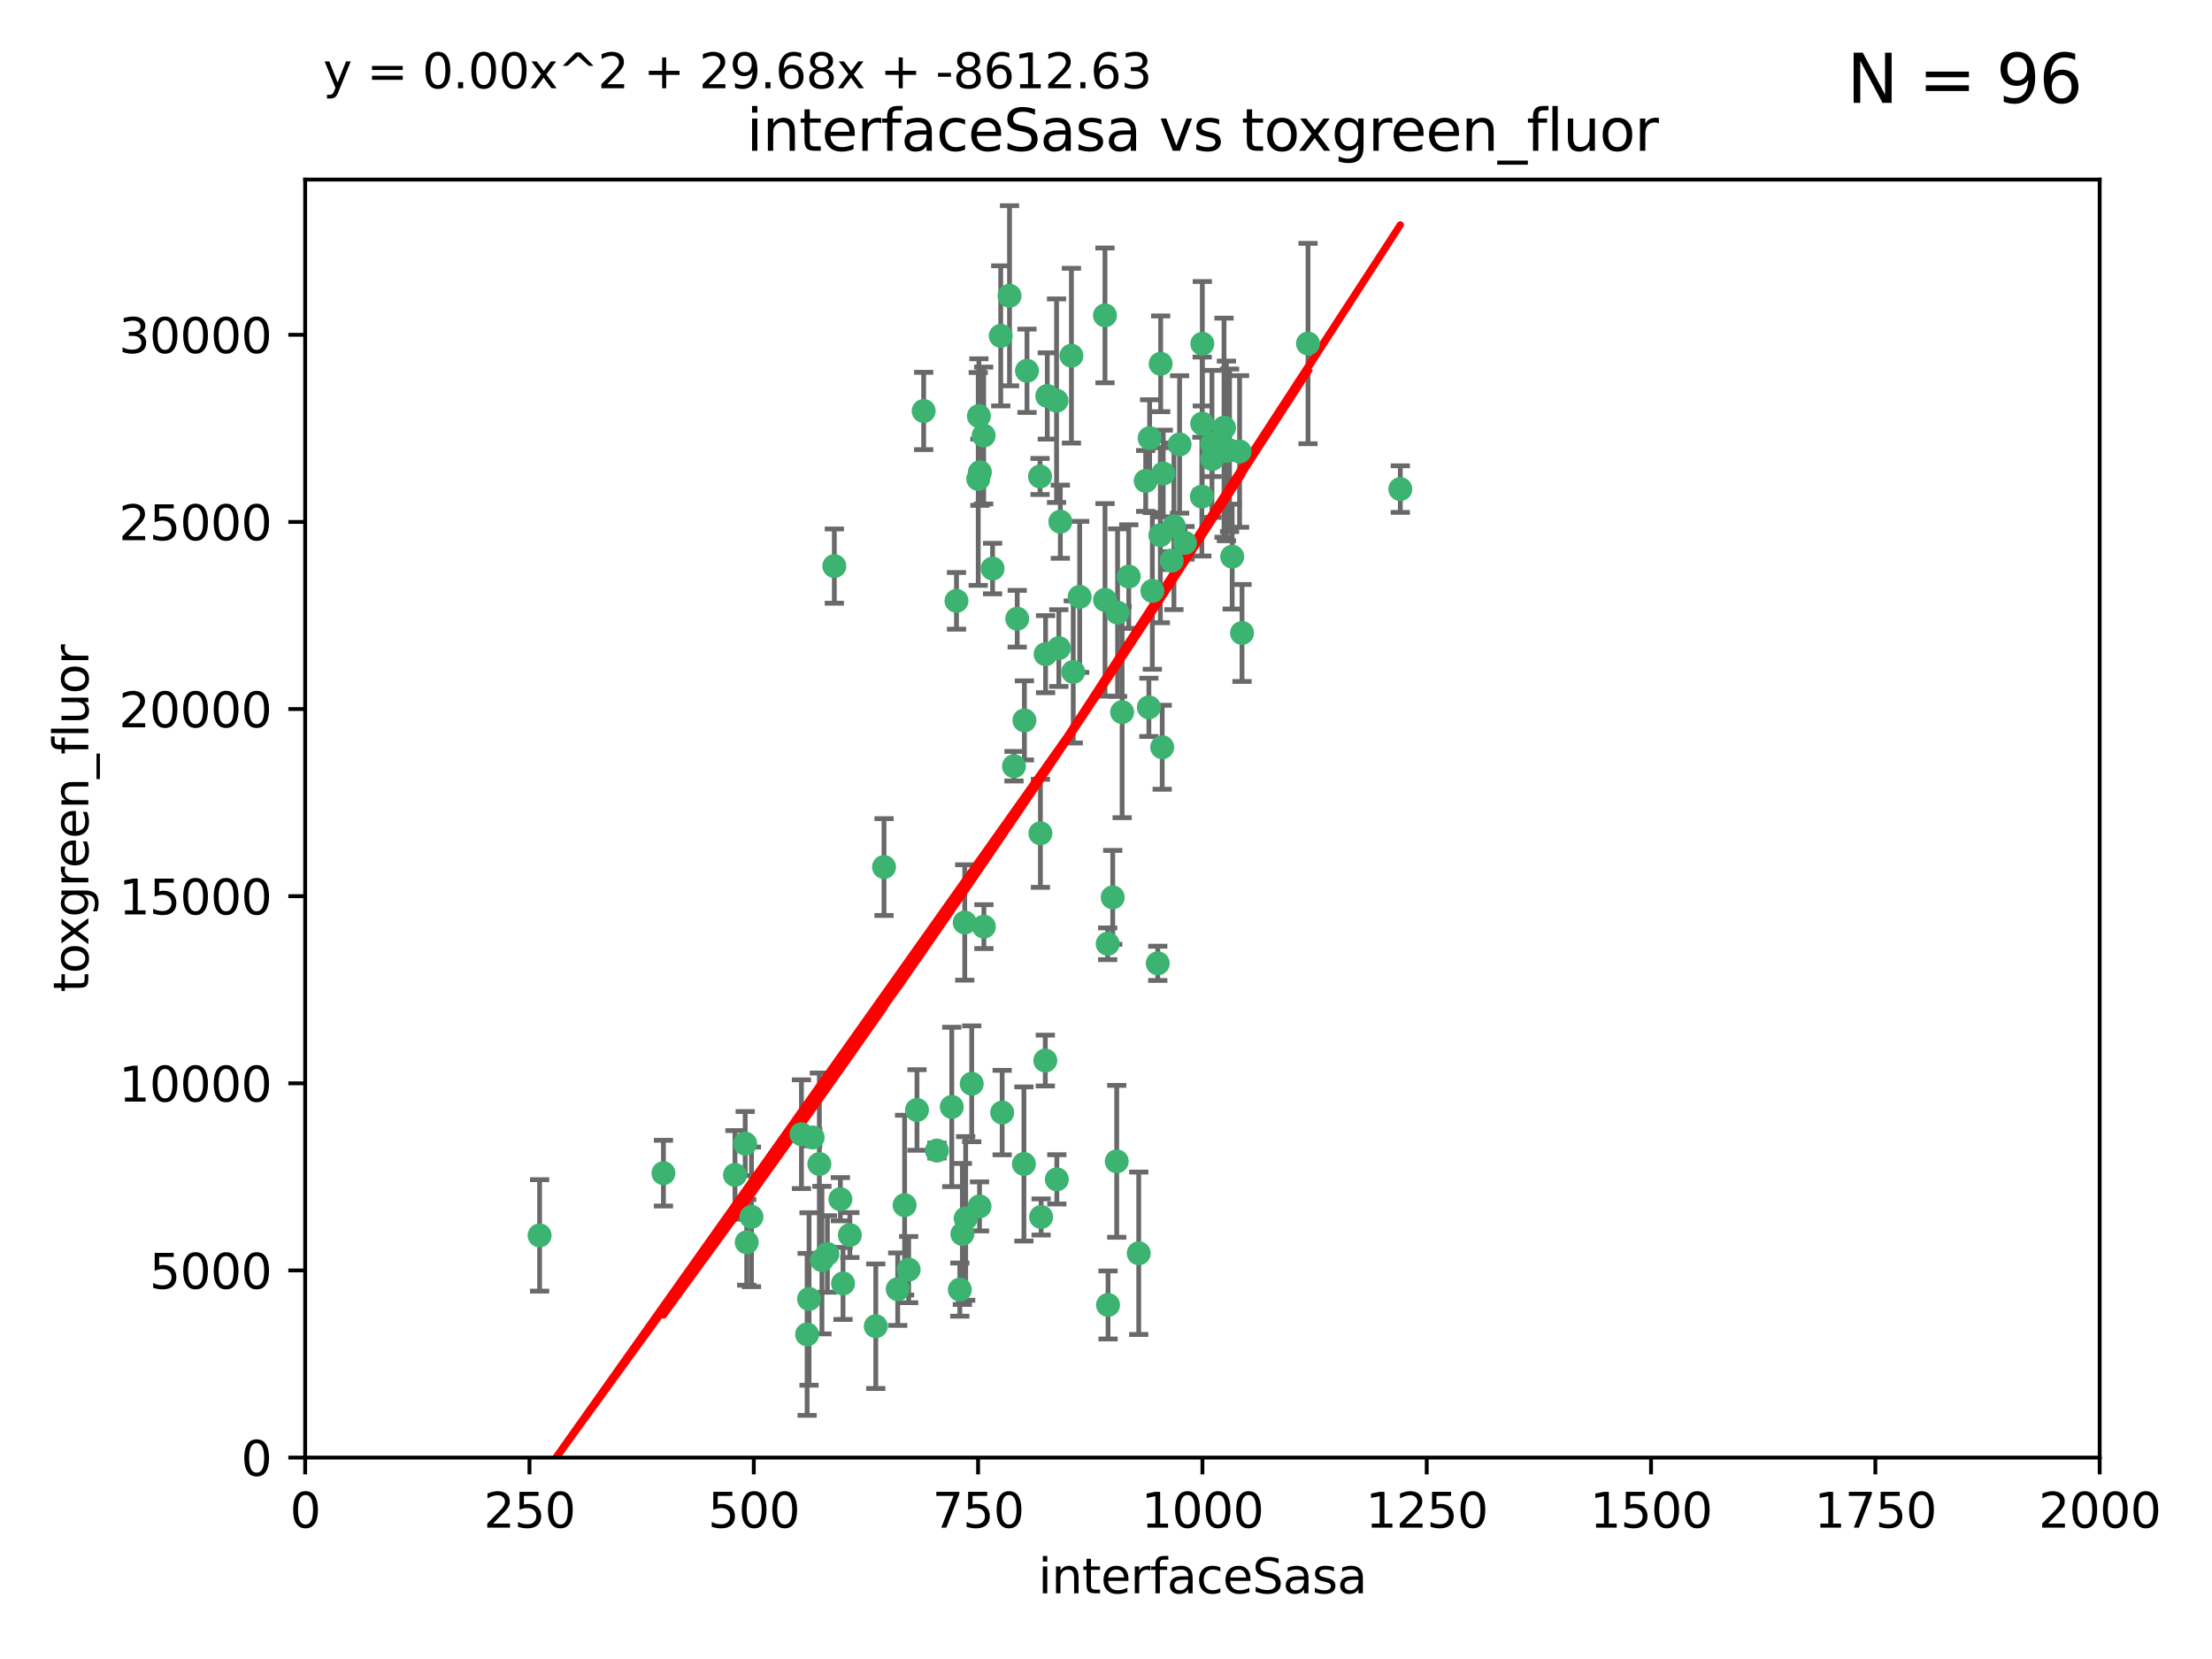 <?xml version="1.0" encoding="utf-8" standalone="no"?>
<!DOCTYPE svg PUBLIC "-//W3C//DTD SVG 1.1//EN"
  "http://www.w3.org/Graphics/SVG/1.1/DTD/svg11.dtd">
<svg xmlns:xlink="http://www.w3.org/1999/xlink" width="460.8pt" height="345.6pt" viewBox="0 0 460.8 345.6" xmlns="http://www.w3.org/2000/svg" version="1.1">
 <defs>
  <style type="text/css">*{stroke-linejoin: round; stroke-linecap: butt}</style>
 </defs>
 <g id="figure_1">
  <g id="patch_1">
   <path d="M 0 345.6 
L 460.8 345.6 
L 460.8 0 
L 0 0 
z
" style="fill: #ffffff"/>
  </g>
  <g id="axes_1">
   <g id="patch_2">
    <path d="M 63.571 303.64 
L 437.4 303.64 
L 437.4 37.411 
L 63.571 37.411 
z
" style="fill: #ffffff"/>
   </g>
   <g id="PathCollection_1">
    <defs>
     <path id="mfb1ccff64b" d="M 0 1.118 
C 0.297 1.118 0.581 1 0.791 0.791 
C 1 0.581 1.118 0.297 1.118 0 
C 1.118 -0.297 1 -0.581 0.791 -0.791 
C 0.581 -1 0.297 -1.118 0 -1.118 
C -0.297 -1.118 -0.581 -1 -0.791 -0.791 
C -1 -0.581 -1.118 -0.297 -1.118 0 
C -1.118 0.297 -1 0.581 -0.791 0.791 
C -0.581 1 -0.297 1.118 0 1.118 
z
" style="stroke: #3cb371"/>
    </defs>
    <g clip-path="url(#p4c09119a52)">
     <use xlink:href="#mfb1ccff64b" x="272.484" y="71.562" style="fill: #3cb371; stroke: #3cb371"/>
     <use xlink:href="#mfb1ccff64b" x="242.323" y="98.642" style="fill: #3cb371; stroke: #3cb371"/>
     <use xlink:href="#mfb1ccff64b" x="239.489" y="91.274" style="fill: #3cb371; stroke: #3cb371"/>
     <use xlink:href="#mfb1ccff64b" x="250.437" y="88.246" style="fill: #3cb371; stroke: #3cb371"/>
     <use xlink:href="#mfb1ccff64b" x="218.168" y="82.485" style="fill: #3cb371; stroke: #3cb371"/>
     <use xlink:href="#mfb1ccff64b" x="254.987" y="89.097" style="fill: #3cb371; stroke: #3cb371"/>
     <use xlink:href="#mfb1ccff64b" x="220.886" y="108.676" style="fill: #3cb371; stroke: #3cb371"/>
     <use xlink:href="#mfb1ccff64b" x="241.787" y="75.786" style="fill: #3cb371; stroke: #3cb371"/>
     <use xlink:href="#mfb1ccff64b" x="258.229" y="94.046" style="fill: #3cb371; stroke: #3cb371"/>
     <use xlink:href="#mfb1ccff64b" x="230.194" y="124.965" style="fill: #3cb371; stroke: #3cb371"/>
     <use xlink:href="#mfb1ccff64b" x="255.489" y="93.933" style="fill: #3cb371; stroke: #3cb371"/>
     <use xlink:href="#mfb1ccff64b" x="256.689" y="115.953" style="fill: #3cb371; stroke: #3cb371"/>
     <use xlink:href="#mfb1ccff64b" x="244.553" y="109.646" style="fill: #3cb371; stroke: #3cb371"/>
     <use xlink:href="#mfb1ccff64b" x="250.368" y="103.453" style="fill: #3cb371; stroke: #3cb371"/>
     <use xlink:href="#mfb1ccff64b" x="230.187" y="65.701" style="fill: #3cb371; stroke: #3cb371"/>
     <use xlink:href="#mfb1ccff64b" x="240.054" y="123.098" style="fill: #3cb371; stroke: #3cb371"/>
     <use xlink:href="#mfb1ccff64b" x="246.854" y="113.087" style="fill: #3cb371; stroke: #3cb371"/>
     <use xlink:href="#mfb1ccff64b" x="231.8" y="186.937" style="fill: #3cb371; stroke: #3cb371"/>
     <use xlink:href="#mfb1ccff64b" x="237.222" y="261.077" style="fill: #3cb371; stroke: #3cb371"/>
     <use xlink:href="#mfb1ccff64b" x="223.198" y="74.096" style="fill: #3cb371; stroke: #3cb371"/>
     <use xlink:href="#mfb1ccff64b" x="258.734" y="131.86" style="fill: #3cb371; stroke: #3cb371"/>
     <use xlink:href="#mfb1ccff64b" x="256.134" y="93.812" style="fill: #3cb371; stroke: #3cb371"/>
     <use xlink:href="#mfb1ccff64b" x="233.762" y="148.348" style="fill: #3cb371; stroke: #3cb371"/>
     <use xlink:href="#mfb1ccff64b" x="235.142" y="120.112" style="fill: #3cb371; stroke: #3cb371"/>
     <use xlink:href="#mfb1ccff64b" x="220.097" y="83.475" style="fill: #3cb371; stroke: #3cb371"/>
     <use xlink:href="#mfb1ccff64b" x="241.725" y="111.491" style="fill: #3cb371; stroke: #3cb371"/>
     <use xlink:href="#mfb1ccff64b" x="238.669" y="100.184" style="fill: #3cb371; stroke: #3cb371"/>
     <use xlink:href="#mfb1ccff64b" x="252.51" y="95.627" style="fill: #3cb371; stroke: #3cb371"/>
     <use xlink:href="#mfb1ccff64b" x="206.772" y="118.44" style="fill: #3cb371; stroke: #3cb371"/>
     <use xlink:href="#mfb1ccff64b" x="244.091" y="116.779" style="fill: #3cb371; stroke: #3cb371"/>
     <use xlink:href="#mfb1ccff64b" x="241.185" y="200.68" style="fill: #3cb371; stroke: #3cb371"/>
     <use xlink:href="#mfb1ccff64b" x="211.908" y="128.887" style="fill: #3cb371; stroke: #3cb371"/>
     <use xlink:href="#mfb1ccff64b" x="213.404" y="150.071" style="fill: #3cb371; stroke: #3cb371"/>
     <use xlink:href="#mfb1ccff64b" x="204.131" y="98.37" style="fill: #3cb371; stroke: #3cb371"/>
     <use xlink:href="#mfb1ccff64b" x="245.731" y="92.588" style="fill: #3cb371; stroke: #3cb371"/>
     <use xlink:href="#mfb1ccff64b" x="216.658" y="99.258" style="fill: #3cb371; stroke: #3cb371"/>
     <use xlink:href="#mfb1ccff64b" x="204.916" y="90.728" style="fill: #3cb371; stroke: #3cb371"/>
     <use xlink:href="#mfb1ccff64b" x="192.417" y="85.613" style="fill: #3cb371; stroke: #3cb371"/>
     <use xlink:href="#mfb1ccff64b" x="208.77" y="231.767" style="fill: #3cb371; stroke: #3cb371"/>
     <use xlink:href="#mfb1ccff64b" x="291.711" y="101.886" style="fill: #3cb371; stroke: #3cb371"/>
     <use xlink:href="#mfb1ccff64b" x="224.916" y="124.337" style="fill: #3cb371; stroke: #3cb371"/>
     <use xlink:href="#mfb1ccff64b" x="230.751" y="196.602" style="fill: #3cb371; stroke: #3cb371"/>
     <use xlink:href="#mfb1ccff64b" x="250.465" y="71.61" style="fill: #3cb371; stroke: #3cb371"/>
     <use xlink:href="#mfb1ccff64b" x="199.256" y="125.166" style="fill: #3cb371; stroke: #3cb371"/>
     <use xlink:href="#mfb1ccff64b" x="216.882" y="253.516" style="fill: #3cb371; stroke: #3cb371"/>
     <use xlink:href="#mfb1ccff64b" x="220.577" y="135.009" style="fill: #3cb371; stroke: #3cb371"/>
     <use xlink:href="#mfb1ccff64b" x="242.11" y="155.667" style="fill: #3cb371; stroke: #3cb371"/>
     <use xlink:href="#mfb1ccff64b" x="223.577" y="139.974" style="fill: #3cb371; stroke: #3cb371"/>
     <use xlink:href="#mfb1ccff64b" x="208.473" y="69.968" style="fill: #3cb371; stroke: #3cb371"/>
     <use xlink:href="#mfb1ccff64b" x="203.92" y="86.674" style="fill: #3cb371; stroke: #3cb371"/>
     <use xlink:href="#mfb1ccff64b" x="239.332" y="147.35" style="fill: #3cb371; stroke: #3cb371"/>
     <use xlink:href="#mfb1ccff64b" x="210.301" y="61.614" style="fill: #3cb371; stroke: #3cb371"/>
     <use xlink:href="#mfb1ccff64b" x="232.635" y="241.925" style="fill: #3cb371; stroke: #3cb371"/>
     <use xlink:href="#mfb1ccff64b" x="252.476" y="92.47" style="fill: #3cb371; stroke: #3cb371"/>
     <use xlink:href="#mfb1ccff64b" x="203.785" y="99.771" style="fill: #3cb371; stroke: #3cb371"/>
     <use xlink:href="#mfb1ccff64b" x="213.94" y="77.242" style="fill: #3cb371; stroke: #3cb371"/>
     <use xlink:href="#mfb1ccff64b" x="220.157" y="245.68" style="fill: #3cb371; stroke: #3cb371"/>
     <use xlink:href="#mfb1ccff64b" x="211.23" y="159.611" style="fill: #3cb371; stroke: #3cb371"/>
     <use xlink:href="#mfb1ccff64b" x="232.811" y="127.616" style="fill: #3cb371; stroke: #3cb371"/>
     <use xlink:href="#mfb1ccff64b" x="204.964" y="193.035" style="fill: #3cb371; stroke: #3cb371"/>
     <use xlink:href="#mfb1ccff64b" x="216.738" y="173.593" style="fill: #3cb371; stroke: #3cb371"/>
     <use xlink:href="#mfb1ccff64b" x="200.972" y="192.165" style="fill: #3cb371; stroke: #3cb371"/>
     <use xlink:href="#mfb1ccff64b" x="213.303" y="242.479" style="fill: #3cb371; stroke: #3cb371"/>
     <use xlink:href="#mfb1ccff64b" x="217.815" y="136.272" style="fill: #3cb371; stroke: #3cb371"/>
     <use xlink:href="#mfb1ccff64b" x="199.948" y="268.651" style="fill: #3cb371; stroke: #3cb371"/>
     <use xlink:href="#mfb1ccff64b" x="201.17" y="253.822" style="fill: #3cb371; stroke: #3cb371"/>
     <use xlink:href="#mfb1ccff64b" x="175.066" y="249.812" style="fill: #3cb371; stroke: #3cb371"/>
     <use xlink:href="#mfb1ccff64b" x="155.557" y="258.793" style="fill: #3cb371; stroke: #3cb371"/>
     <use xlink:href="#mfb1ccff64b" x="172.357" y="261.223" style="fill: #3cb371; stroke: #3cb371"/>
     <use xlink:href="#mfb1ccff64b" x="200.477" y="257.055" style="fill: #3cb371; stroke: #3cb371"/>
     <use xlink:href="#mfb1ccff64b" x="175.617" y="267.366" style="fill: #3cb371; stroke: #3cb371"/>
     <use xlink:href="#mfb1ccff64b" x="166.957" y="236.278" style="fill: #3cb371; stroke: #3cb371"/>
     <use xlink:href="#mfb1ccff64b" x="198.273" y="230.594" style="fill: #3cb371; stroke: #3cb371"/>
     <use xlink:href="#mfb1ccff64b" x="191.024" y="231.227" style="fill: #3cb371; stroke: #3cb371"/>
     <use xlink:href="#mfb1ccff64b" x="230.824" y="271.847" style="fill: #3cb371; stroke: #3cb371"/>
     <use xlink:href="#mfb1ccff64b" x="112.41" y="257.355" style="fill: #3cb371; stroke: #3cb371"/>
     <use xlink:href="#mfb1ccff64b" x="188.445" y="251.051" style="fill: #3cb371; stroke: #3cb371"/>
     <use xlink:href="#mfb1ccff64b" x="217.757" y="220.932" style="fill: #3cb371; stroke: #3cb371"/>
     <use xlink:href="#mfb1ccff64b" x="170.686" y="242.483" style="fill: #3cb371; stroke: #3cb371"/>
     <use xlink:href="#mfb1ccff64b" x="169.294" y="236.957" style="fill: #3cb371; stroke: #3cb371"/>
     <use xlink:href="#mfb1ccff64b" x="168.137" y="277.976" style="fill: #3cb371; stroke: #3cb371"/>
     <use xlink:href="#mfb1ccff64b" x="173.806" y="117.924" style="fill: #3cb371; stroke: #3cb371"/>
     <use xlink:href="#mfb1ccff64b" x="155.238" y="238.234" style="fill: #3cb371; stroke: #3cb371"/>
     <use xlink:href="#mfb1ccff64b" x="138.206" y="244.389" style="fill: #3cb371; stroke: #3cb371"/>
     <use xlink:href="#mfb1ccff64b" x="195.181" y="239.684" style="fill: #3cb371; stroke: #3cb371"/>
     <use xlink:href="#mfb1ccff64b" x="168.54" y="270.601" style="fill: #3cb371; stroke: #3cb371"/>
     <use xlink:href="#mfb1ccff64b" x="204.052" y="251.315" style="fill: #3cb371; stroke: #3cb371"/>
     <use xlink:href="#mfb1ccff64b" x="187.013" y="268.554" style="fill: #3cb371; stroke: #3cb371"/>
     <use xlink:href="#mfb1ccff64b" x="189.29" y="264.483" style="fill: #3cb371; stroke: #3cb371"/>
     <use xlink:href="#mfb1ccff64b" x="156.546" y="253.492" style="fill: #3cb371; stroke: #3cb371"/>
     <use xlink:href="#mfb1ccff64b" x="182.439" y="276.275" style="fill: #3cb371; stroke: #3cb371"/>
     <use xlink:href="#mfb1ccff64b" x="171.225" y="262.502" style="fill: #3cb371; stroke: #3cb371"/>
     <use xlink:href="#mfb1ccff64b" x="184.157" y="180.623" style="fill: #3cb371; stroke: #3cb371"/>
     <use xlink:href="#mfb1ccff64b" x="177.039" y="257.285" style="fill: #3cb371; stroke: #3cb371"/>
     <use xlink:href="#mfb1ccff64b" x="153.109" y="244.751" style="fill: #3cb371; stroke: #3cb371"/>
     <use xlink:href="#mfb1ccff64b" x="202.428" y="225.773" style="fill: #3cb371; stroke: #3cb371"/>
    </g>
   </g>
   <g id="matplotlib.axis_1">
    <g id="xtick_1">
     <g id="line2d_1">
      <defs>
       <path id="m3b3571288d" d="M 0 0 
L 0 3.5 
" style="stroke: #000000; stroke-width: 0.8"/>
      </defs>
      <g>
       <use xlink:href="#m3b3571288d" x="63.571" y="303.64" style="stroke: #000000; stroke-width: 0.8"/>
      </g>
     </g>
     <g id="text_1">
      <!-- 0 -->
      <g transform="translate(60.39 318.238)scale(0.1 -0.1)">
       <defs>
        <path id="DejaVuSans-30" d="M 2034 4250 
Q 1547 4250 1301 3770 
Q 1056 3291 1056 2328 
Q 1056 1369 1301 889 
Q 1547 409 2034 409 
Q 2525 409 2770 889 
Q 3016 1369 3016 2328 
Q 3016 3291 2770 3770 
Q 2525 4250 2034 4250 
z
M 2034 4750 
Q 2819 4750 3233 4129 
Q 3647 3509 3647 2328 
Q 3647 1150 3233 529 
Q 2819 -91 2034 -91 
Q 1250 -91 836 529 
Q 422 1150 422 2328 
Q 422 3509 836 4129 
Q 1250 4750 2034 4750 
z
" transform="scale(0.016)"/>
       </defs>
       <use xlink:href="#DejaVuSans-30"/>
      </g>
     </g>
    </g>
    <g id="xtick_2">
     <g id="line2d_2">
      <g>
       <use xlink:href="#m3b3571288d" x="110.3" y="303.64" style="stroke: #000000; stroke-width: 0.8"/>
      </g>
     </g>
     <g id="text_2">
      <!-- 250 -->
      <g transform="translate(100.756 318.238)scale(0.1 -0.1)">
       <defs>
        <path id="DejaVuSans-32" d="M 1228 531 
L 3431 531 
L 3431 0 
L 469 0 
L 469 531 
Q 828 903 1448 1529 
Q 2069 2156 2228 2338 
Q 2531 2678 2651 2914 
Q 2772 3150 2772 3378 
Q 2772 3750 2511 3984 
Q 2250 4219 1831 4219 
Q 1534 4219 1204 4116 
Q 875 4013 500 3803 
L 500 4441 
Q 881 4594 1212 4672 
Q 1544 4750 1819 4750 
Q 2544 4750 2975 4387 
Q 3406 4025 3406 3419 
Q 3406 3131 3298 2873 
Q 3191 2616 2906 2266 
Q 2828 2175 2409 1742 
Q 1991 1309 1228 531 
z
" transform="scale(0.016)"/>
        <path id="DejaVuSans-35" d="M 691 4666 
L 3169 4666 
L 3169 4134 
L 1269 4134 
L 1269 2991 
Q 1406 3038 1543 3061 
Q 1681 3084 1819 3084 
Q 2600 3084 3056 2656 
Q 3513 2228 3513 1497 
Q 3513 744 3044 326 
Q 2575 -91 1722 -91 
Q 1428 -91 1123 -41 
Q 819 9 494 109 
L 494 744 
Q 775 591 1075 516 
Q 1375 441 1709 441 
Q 2250 441 2565 725 
Q 2881 1009 2881 1497 
Q 2881 1984 2565 2268 
Q 2250 2553 1709 2553 
Q 1456 2553 1204 2497 
Q 953 2441 691 2322 
L 691 4666 
z
" transform="scale(0.016)"/>
       </defs>
       <use xlink:href="#DejaVuSans-32"/>
       <use xlink:href="#DejaVuSans-35" x="63.623"/>
       <use xlink:href="#DejaVuSans-30" x="127.246"/>
      </g>
     </g>
    </g>
    <g id="xtick_3">
     <g id="line2d_3">
      <g>
       <use xlink:href="#m3b3571288d" x="157.028" y="303.64" style="stroke: #000000; stroke-width: 0.8"/>
      </g>
     </g>
     <g id="text_3">
      <!-- 500 -->
      <g transform="translate(147.485 318.238)scale(0.1 -0.1)">
       <use xlink:href="#DejaVuSans-35"/>
       <use xlink:href="#DejaVuSans-30" x="63.623"/>
       <use xlink:href="#DejaVuSans-30" x="127.246"/>
      </g>
     </g>
    </g>
    <g id="xtick_4">
     <g id="line2d_4">
      <g>
       <use xlink:href="#m3b3571288d" x="203.757" y="303.64" style="stroke: #000000; stroke-width: 0.8"/>
      </g>
     </g>
     <g id="text_4">
      <!-- 750 -->
      <g transform="translate(194.213 318.238)scale(0.1 -0.1)">
       <defs>
        <path id="DejaVuSans-37" d="M 525 4666 
L 3525 4666 
L 3525 4397 
L 1831 0 
L 1172 0 
L 2766 4134 
L 525 4134 
L 525 4666 
z
" transform="scale(0.016)"/>
       </defs>
       <use xlink:href="#DejaVuSans-37"/>
       <use xlink:href="#DejaVuSans-35" x="63.623"/>
       <use xlink:href="#DejaVuSans-30" x="127.246"/>
      </g>
     </g>
    </g>
    <g id="xtick_5">
     <g id="line2d_5">
      <g>
       <use xlink:href="#m3b3571288d" x="250.486" y="303.64" style="stroke: #000000; stroke-width: 0.8"/>
      </g>
     </g>
     <g id="text_5">
      <!-- 1000 -->
      <g transform="translate(237.761 318.238)scale(0.1 -0.1)">
       <defs>
        <path id="DejaVuSans-31" d="M 794 531 
L 1825 531 
L 1825 4091 
L 703 3866 
L 703 4441 
L 1819 4666 
L 2450 4666 
L 2450 531 
L 3481 531 
L 3481 0 
L 794 0 
L 794 531 
z
" transform="scale(0.016)"/>
       </defs>
       <use xlink:href="#DejaVuSans-31"/>
       <use xlink:href="#DejaVuSans-30" x="63.623"/>
       <use xlink:href="#DejaVuSans-30" x="127.246"/>
       <use xlink:href="#DejaVuSans-30" x="190.869"/>
      </g>
     </g>
    </g>
    <g id="xtick_6">
     <g id="line2d_6">
      <g>
       <use xlink:href="#m3b3571288d" x="297.214" y="303.64" style="stroke: #000000; stroke-width: 0.8"/>
      </g>
     </g>
     <g id="text_6">
      <!-- 1250 -->
      <g transform="translate(284.489 318.238)scale(0.1 -0.1)">
       <use xlink:href="#DejaVuSans-31"/>
       <use xlink:href="#DejaVuSans-32" x="63.623"/>
       <use xlink:href="#DejaVuSans-35" x="127.246"/>
       <use xlink:href="#DejaVuSans-30" x="190.869"/>
      </g>
     </g>
    </g>
    <g id="xtick_7">
     <g id="line2d_7">
      <g>
       <use xlink:href="#m3b3571288d" x="343.943" y="303.64" style="stroke: #000000; stroke-width: 0.8"/>
      </g>
     </g>
     <g id="text_7">
      <!-- 1500 -->
      <g transform="translate(331.218 318.238)scale(0.1 -0.1)">
       <use xlink:href="#DejaVuSans-31"/>
       <use xlink:href="#DejaVuSans-35" x="63.623"/>
       <use xlink:href="#DejaVuSans-30" x="127.246"/>
       <use xlink:href="#DejaVuSans-30" x="190.869"/>
      </g>
     </g>
    </g>
    <g id="xtick_8">
     <g id="line2d_8">
      <g>
       <use xlink:href="#m3b3571288d" x="390.671" y="303.64" style="stroke: #000000; stroke-width: 0.8"/>
      </g>
     </g>
     <g id="text_8">
      <!-- 1750 -->
      <g transform="translate(377.946 318.238)scale(0.1 -0.1)">
       <use xlink:href="#DejaVuSans-31"/>
       <use xlink:href="#DejaVuSans-37" x="63.623"/>
       <use xlink:href="#DejaVuSans-35" x="127.246"/>
       <use xlink:href="#DejaVuSans-30" x="190.869"/>
      </g>
     </g>
    </g>
    <g id="xtick_9">
     <g id="line2d_9">
      <g>
       <use xlink:href="#m3b3571288d" x="437.4" y="303.64" style="stroke: #000000; stroke-width: 0.8"/>
      </g>
     </g>
     <g id="text_9">
      <!-- 2000 -->
      <g transform="translate(424.675 318.238)scale(0.1 -0.1)">
       <use xlink:href="#DejaVuSans-32"/>
       <use xlink:href="#DejaVuSans-30" x="63.623"/>
       <use xlink:href="#DejaVuSans-30" x="127.246"/>
       <use xlink:href="#DejaVuSans-30" x="190.869"/>
      </g>
     </g>
    </g>
    <g id="text_10">
     <!-- interfaceSasa -->
     <g transform="translate(216.279 331.917)scale(0.1 -0.1)">
      <defs>
       <path id="DejaVuSans-69" d="M 603 3500 
L 1178 3500 
L 1178 0 
L 603 0 
L 603 3500 
z
M 603 4863 
L 1178 4863 
L 1178 4134 
L 603 4134 
L 603 4863 
z
" transform="scale(0.016)"/>
       <path id="DejaVuSans-6e" d="M 3513 2113 
L 3513 0 
L 2938 0 
L 2938 2094 
Q 2938 2591 2744 2837 
Q 2550 3084 2163 3084 
Q 1697 3084 1428 2787 
Q 1159 2491 1159 1978 
L 1159 0 
L 581 0 
L 581 3500 
L 1159 3500 
L 1159 2956 
Q 1366 3272 1645 3428 
Q 1925 3584 2291 3584 
Q 2894 3584 3203 3211 
Q 3513 2838 3513 2113 
z
" transform="scale(0.016)"/>
       <path id="DejaVuSans-74" d="M 1172 4494 
L 1172 3500 
L 2356 3500 
L 2356 3053 
L 1172 3053 
L 1172 1153 
Q 1172 725 1289 603 
Q 1406 481 1766 481 
L 2356 481 
L 2356 0 
L 1766 0 
Q 1100 0 847 248 
Q 594 497 594 1153 
L 594 3053 
L 172 3053 
L 172 3500 
L 594 3500 
L 594 4494 
L 1172 4494 
z
" transform="scale(0.016)"/>
       <path id="DejaVuSans-65" d="M 3597 1894 
L 3597 1613 
L 953 1613 
Q 991 1019 1311 708 
Q 1631 397 2203 397 
Q 2534 397 2845 478 
Q 3156 559 3463 722 
L 3463 178 
Q 3153 47 2828 -22 
Q 2503 -91 2169 -91 
Q 1331 -91 842 396 
Q 353 884 353 1716 
Q 353 2575 817 3079 
Q 1281 3584 2069 3584 
Q 2775 3584 3186 3129 
Q 3597 2675 3597 1894 
z
M 3022 2063 
Q 3016 2534 2758 2815 
Q 2500 3097 2075 3097 
Q 1594 3097 1305 2825 
Q 1016 2553 972 2059 
L 3022 2063 
z
" transform="scale(0.016)"/>
       <path id="DejaVuSans-72" d="M 2631 2963 
Q 2534 3019 2420 3045 
Q 2306 3072 2169 3072 
Q 1681 3072 1420 2755 
Q 1159 2438 1159 1844 
L 1159 0 
L 581 0 
L 581 3500 
L 1159 3500 
L 1159 2956 
Q 1341 3275 1631 3429 
Q 1922 3584 2338 3584 
Q 2397 3584 2469 3576 
Q 2541 3569 2628 3553 
L 2631 2963 
z
" transform="scale(0.016)"/>
       <path id="DejaVuSans-66" d="M 2375 4863 
L 2375 4384 
L 1825 4384 
Q 1516 4384 1395 4259 
Q 1275 4134 1275 3809 
L 1275 3500 
L 2222 3500 
L 2222 3053 
L 1275 3053 
L 1275 0 
L 697 0 
L 697 3053 
L 147 3053 
L 147 3500 
L 697 3500 
L 697 3744 
Q 697 4328 969 4595 
Q 1241 4863 1831 4863 
L 2375 4863 
z
" transform="scale(0.016)"/>
       <path id="DejaVuSans-61" d="M 2194 1759 
Q 1497 1759 1228 1600 
Q 959 1441 959 1056 
Q 959 750 1161 570 
Q 1363 391 1709 391 
Q 2188 391 2477 730 
Q 2766 1069 2766 1631 
L 2766 1759 
L 2194 1759 
z
M 3341 1997 
L 3341 0 
L 2766 0 
L 2766 531 
Q 2569 213 2275 61 
Q 1981 -91 1556 -91 
Q 1019 -91 701 211 
Q 384 513 384 1019 
Q 384 1609 779 1909 
Q 1175 2209 1959 2209 
L 2766 2209 
L 2766 2266 
Q 2766 2663 2505 2880 
Q 2244 3097 1772 3097 
Q 1472 3097 1187 3025 
Q 903 2953 641 2809 
L 641 3341 
Q 956 3463 1253 3523 
Q 1550 3584 1831 3584 
Q 2591 3584 2966 3190 
Q 3341 2797 3341 1997 
z
" transform="scale(0.016)"/>
       <path id="DejaVuSans-63" d="M 3122 3366 
L 3122 2828 
Q 2878 2963 2633 3030 
Q 2388 3097 2138 3097 
Q 1578 3097 1268 2742 
Q 959 2388 959 1747 
Q 959 1106 1268 751 
Q 1578 397 2138 397 
Q 2388 397 2633 464 
Q 2878 531 3122 666 
L 3122 134 
Q 2881 22 2623 -34 
Q 2366 -91 2075 -91 
Q 1284 -91 818 406 
Q 353 903 353 1747 
Q 353 2603 823 3093 
Q 1294 3584 2113 3584 
Q 2378 3584 2631 3529 
Q 2884 3475 3122 3366 
z
" transform="scale(0.016)"/>
       <path id="DejaVuSans-53" d="M 3425 4513 
L 3425 3897 
Q 3066 4069 2747 4153 
Q 2428 4238 2131 4238 
Q 1616 4238 1336 4038 
Q 1056 3838 1056 3469 
Q 1056 3159 1242 3001 
Q 1428 2844 1947 2747 
L 2328 2669 
Q 3034 2534 3370 2195 
Q 3706 1856 3706 1288 
Q 3706 609 3251 259 
Q 2797 -91 1919 -91 
Q 1588 -91 1214 -16 
Q 841 59 441 206 
L 441 856 
Q 825 641 1194 531 
Q 1563 422 1919 422 
Q 2459 422 2753 634 
Q 3047 847 3047 1241 
Q 3047 1584 2836 1778 
Q 2625 1972 2144 2069 
L 1759 2144 
Q 1053 2284 737 2584 
Q 422 2884 422 3419 
Q 422 4038 858 4394 
Q 1294 4750 2059 4750 
Q 2388 4750 2728 4690 
Q 3069 4631 3425 4513 
z
" transform="scale(0.016)"/>
       <path id="DejaVuSans-73" d="M 2834 3397 
L 2834 2853 
Q 2591 2978 2328 3040 
Q 2066 3103 1784 3103 
Q 1356 3103 1142 2972 
Q 928 2841 928 2578 
Q 928 2378 1081 2264 
Q 1234 2150 1697 2047 
L 1894 2003 
Q 2506 1872 2764 1633 
Q 3022 1394 3022 966 
Q 3022 478 2636 193 
Q 2250 -91 1575 -91 
Q 1294 -91 989 -36 
Q 684 19 347 128 
L 347 722 
Q 666 556 975 473 
Q 1284 391 1588 391 
Q 1994 391 2212 530 
Q 2431 669 2431 922 
Q 2431 1156 2273 1281 
Q 2116 1406 1581 1522 
L 1381 1569 
Q 847 1681 609 1914 
Q 372 2147 372 2553 
Q 372 3047 722 3315 
Q 1072 3584 1716 3584 
Q 2034 3584 2315 3537 
Q 2597 3491 2834 3397 
z
" transform="scale(0.016)"/>
      </defs>
      <use xlink:href="#DejaVuSans-69"/>
      <use xlink:href="#DejaVuSans-6e" x="27.783"/>
      <use xlink:href="#DejaVuSans-74" x="91.162"/>
      <use xlink:href="#DejaVuSans-65" x="130.371"/>
      <use xlink:href="#DejaVuSans-72" x="191.895"/>
      <use xlink:href="#DejaVuSans-66" x="233.008"/>
      <use xlink:href="#DejaVuSans-61" x="268.213"/>
      <use xlink:href="#DejaVuSans-63" x="329.492"/>
      <use xlink:href="#DejaVuSans-65" x="384.473"/>
      <use xlink:href="#DejaVuSans-53" x="445.996"/>
      <use xlink:href="#DejaVuSans-61" x="509.473"/>
      <use xlink:href="#DejaVuSans-73" x="570.752"/>
      <use xlink:href="#DejaVuSans-61" x="622.852"/>
     </g>
    </g>
   </g>
   <g id="matplotlib.axis_2">
    <g id="ytick_1">
     <g id="line2d_10">
      <defs>
       <path id="maf73e6e398" d="M 0 0 
L -3.5 0 
" style="stroke: #000000; stroke-width: 0.8"/>
      </defs>
      <g>
       <use xlink:href="#maf73e6e398" x="63.571" y="303.64" style="stroke: #000000; stroke-width: 0.8"/>
      </g>
     </g>
     <g id="text_11">
      <!-- 0 -->
      <g transform="translate(50.209 307.439)scale(0.1 -0.1)">
       <use xlink:href="#DejaVuSans-30"/>
      </g>
     </g>
    </g>
    <g id="ytick_2">
     <g id="line2d_11">
      <g>
       <use xlink:href="#maf73e6e398" x="63.571" y="264.657" style="stroke: #000000; stroke-width: 0.8"/>
      </g>
     </g>
     <g id="text_12">
      <!-- 5000 -->
      <g transform="translate(31.121 268.457)scale(0.1 -0.1)">
       <use xlink:href="#DejaVuSans-35"/>
       <use xlink:href="#DejaVuSans-30" x="63.623"/>
       <use xlink:href="#DejaVuSans-30" x="127.246"/>
       <use xlink:href="#DejaVuSans-30" x="190.869"/>
      </g>
     </g>
    </g>
    <g id="ytick_3">
     <g id="line2d_12">
      <g>
       <use xlink:href="#maf73e6e398" x="63.571" y="225.675" style="stroke: #000000; stroke-width: 0.8"/>
      </g>
     </g>
     <g id="text_13">
      <!-- 10000 -->
      <g transform="translate(24.759 229.474)scale(0.1 -0.1)">
       <use xlink:href="#DejaVuSans-31"/>
       <use xlink:href="#DejaVuSans-30" x="63.623"/>
       <use xlink:href="#DejaVuSans-30" x="127.246"/>
       <use xlink:href="#DejaVuSans-30" x="190.869"/>
       <use xlink:href="#DejaVuSans-30" x="254.492"/>
      </g>
     </g>
    </g>
    <g id="ytick_4">
     <g id="line2d_13">
      <g>
       <use xlink:href="#maf73e6e398" x="63.571" y="186.692" style="stroke: #000000; stroke-width: 0.8"/>
      </g>
     </g>
     <g id="text_14">
      <!-- 15000 -->
      <g transform="translate(24.759 190.492)scale(0.1 -0.1)">
       <use xlink:href="#DejaVuSans-31"/>
       <use xlink:href="#DejaVuSans-35" x="63.623"/>
       <use xlink:href="#DejaVuSans-30" x="127.246"/>
       <use xlink:href="#DejaVuSans-30" x="190.869"/>
       <use xlink:href="#DejaVuSans-30" x="254.492"/>
      </g>
     </g>
    </g>
    <g id="ytick_5">
     <g id="line2d_14">
      <g>
       <use xlink:href="#maf73e6e398" x="63.571" y="147.71" style="stroke: #000000; stroke-width: 0.8"/>
      </g>
     </g>
     <g id="text_15">
      <!-- 20000 -->
      <g transform="translate(24.759 151.509)scale(0.1 -0.1)">
       <use xlink:href="#DejaVuSans-32"/>
       <use xlink:href="#DejaVuSans-30" x="63.623"/>
       <use xlink:href="#DejaVuSans-30" x="127.246"/>
       <use xlink:href="#DejaVuSans-30" x="190.869"/>
       <use xlink:href="#DejaVuSans-30" x="254.492"/>
      </g>
     </g>
    </g>
    <g id="ytick_6">
     <g id="line2d_15">
      <g>
       <use xlink:href="#maf73e6e398" x="63.571" y="108.727" style="stroke: #000000; stroke-width: 0.8"/>
      </g>
     </g>
     <g id="text_16">
      <!-- 25000 -->
      <g transform="translate(24.759 112.527)scale(0.1 -0.1)">
       <use xlink:href="#DejaVuSans-32"/>
       <use xlink:href="#DejaVuSans-35" x="63.623"/>
       <use xlink:href="#DejaVuSans-30" x="127.246"/>
       <use xlink:href="#DejaVuSans-30" x="190.869"/>
       <use xlink:href="#DejaVuSans-30" x="254.492"/>
      </g>
     </g>
    </g>
    <g id="ytick_7">
     <g id="line2d_16">
      <g>
       <use xlink:href="#maf73e6e398" x="63.571" y="69.745" style="stroke: #000000; stroke-width: 0.8"/>
      </g>
     </g>
     <g id="text_17">
      <!-- 30000 -->
      <g transform="translate(24.759 73.544)scale(0.1 -0.1)">
       <defs>
        <path id="DejaVuSans-33" d="M 2597 2516 
Q 3050 2419 3304 2112 
Q 3559 1806 3559 1356 
Q 3559 666 3084 287 
Q 2609 -91 1734 -91 
Q 1441 -91 1130 -33 
Q 819 25 488 141 
L 488 750 
Q 750 597 1062 519 
Q 1375 441 1716 441 
Q 2309 441 2620 675 
Q 2931 909 2931 1356 
Q 2931 1769 2642 2001 
Q 2353 2234 1838 2234 
L 1294 2234 
L 1294 2753 
L 1863 2753 
Q 2328 2753 2575 2939 
Q 2822 3125 2822 3475 
Q 2822 3834 2567 4026 
Q 2313 4219 1838 4219 
Q 1578 4219 1281 4162 
Q 984 4106 628 3988 
L 628 4550 
Q 988 4650 1302 4700 
Q 1616 4750 1894 4750 
Q 2613 4750 3031 4423 
Q 3450 4097 3450 3541 
Q 3450 3153 3228 2886 
Q 3006 2619 2597 2516 
z
" transform="scale(0.016)"/>
       </defs>
       <use xlink:href="#DejaVuSans-33"/>
       <use xlink:href="#DejaVuSans-30" x="63.623"/>
       <use xlink:href="#DejaVuSans-30" x="127.246"/>
       <use xlink:href="#DejaVuSans-30" x="190.869"/>
       <use xlink:href="#DejaVuSans-30" x="254.492"/>
      </g>
     </g>
    </g>
    <g id="text_18">
     <!-- toxgreen_fluor -->
     <g transform="translate(18.401 206.72)rotate(-90)scale(0.1 -0.1)">
      <defs>
       <path id="DejaVuSans-6f" d="M 1959 3097 
Q 1497 3097 1228 2736 
Q 959 2375 959 1747 
Q 959 1119 1226 758 
Q 1494 397 1959 397 
Q 2419 397 2687 759 
Q 2956 1122 2956 1747 
Q 2956 2369 2687 2733 
Q 2419 3097 1959 3097 
z
M 1959 3584 
Q 2709 3584 3137 3096 
Q 3566 2609 3566 1747 
Q 3566 888 3137 398 
Q 2709 -91 1959 -91 
Q 1206 -91 779 398 
Q 353 888 353 1747 
Q 353 2609 779 3096 
Q 1206 3584 1959 3584 
z
" transform="scale(0.016)"/>
       <path id="DejaVuSans-78" d="M 3513 3500 
L 2247 1797 
L 3578 0 
L 2900 0 
L 1881 1375 
L 863 0 
L 184 0 
L 1544 1831 
L 300 3500 
L 978 3500 
L 1906 2253 
L 2834 3500 
L 3513 3500 
z
" transform="scale(0.016)"/>
       <path id="DejaVuSans-67" d="M 2906 1791 
Q 2906 2416 2648 2759 
Q 2391 3103 1925 3103 
Q 1463 3103 1205 2759 
Q 947 2416 947 1791 
Q 947 1169 1205 825 
Q 1463 481 1925 481 
Q 2391 481 2648 825 
Q 2906 1169 2906 1791 
z
M 3481 434 
Q 3481 -459 3084 -895 
Q 2688 -1331 1869 -1331 
Q 1566 -1331 1297 -1286 
Q 1028 -1241 775 -1147 
L 775 -588 
Q 1028 -725 1275 -790 
Q 1522 -856 1778 -856 
Q 2344 -856 2625 -561 
Q 2906 -266 2906 331 
L 2906 616 
Q 2728 306 2450 153 
Q 2172 0 1784 0 
Q 1141 0 747 490 
Q 353 981 353 1791 
Q 353 2603 747 3093 
Q 1141 3584 1784 3584 
Q 2172 3584 2450 3431 
Q 2728 3278 2906 2969 
L 2906 3500 
L 3481 3500 
L 3481 434 
z
" transform="scale(0.016)"/>
       <path id="DejaVuSans-5f" d="M 3263 -1063 
L 3263 -1509 
L -63 -1509 
L -63 -1063 
L 3263 -1063 
z
" transform="scale(0.016)"/>
       <path id="DejaVuSans-6c" d="M 603 4863 
L 1178 4863 
L 1178 0 
L 603 0 
L 603 4863 
z
" transform="scale(0.016)"/>
       <path id="DejaVuSans-75" d="M 544 1381 
L 544 3500 
L 1119 3500 
L 1119 1403 
Q 1119 906 1312 657 
Q 1506 409 1894 409 
Q 2359 409 2629 706 
Q 2900 1003 2900 1516 
L 2900 3500 
L 3475 3500 
L 3475 0 
L 2900 0 
L 2900 538 
Q 2691 219 2414 64 
Q 2138 -91 1772 -91 
Q 1169 -91 856 284 
Q 544 659 544 1381 
z
M 1991 3584 
L 1991 3584 
z
" transform="scale(0.016)"/>
      </defs>
      <use xlink:href="#DejaVuSans-74"/>
      <use xlink:href="#DejaVuSans-6f" x="39.209"/>
      <use xlink:href="#DejaVuSans-78" x="97.266"/>
      <use xlink:href="#DejaVuSans-67" x="156.445"/>
      <use xlink:href="#DejaVuSans-72" x="219.922"/>
      <use xlink:href="#DejaVuSans-65" x="258.785"/>
      <use xlink:href="#DejaVuSans-65" x="320.309"/>
      <use xlink:href="#DejaVuSans-6e" x="381.832"/>
      <use xlink:href="#DejaVuSans-5f" x="445.211"/>
      <use xlink:href="#DejaVuSans-66" x="495.211"/>
      <use xlink:href="#DejaVuSans-6c" x="530.416"/>
      <use xlink:href="#DejaVuSans-75" x="558.199"/>
      <use xlink:href="#DejaVuSans-6f" x="621.578"/>
      <use xlink:href="#DejaVuSans-72" x="682.76"/>
     </g>
    </g>
   </g>
   <g id="LineCollection_1">
    <path d="M 272.484 92.434 
L 272.484 50.691 
" clip-path="url(#p4c09119a52)" style="fill: none; stroke: #696969"/>
    <path d="M 242.323 107.67 
L 242.323 89.613 
" clip-path="url(#p4c09119a52)" style="fill: none; stroke: #696969"/>
    <path d="M 239.489 99.274 
L 239.489 83.274 
" clip-path="url(#p4c09119a52)" style="fill: none; stroke: #696969"/>
    <path d="M 250.437 102.106 
L 250.437 74.386 
" clip-path="url(#p4c09119a52)" style="fill: none; stroke: #696969"/>
    <path d="M 218.168 91.472 
L 218.168 73.498 
" clip-path="url(#p4c09119a52)" style="fill: none; stroke: #696969"/>
    <path d="M 254.987 111.917 
L 254.987 66.277 
" clip-path="url(#p4c09119a52)" style="fill: none; stroke: #696969"/>
    <path d="M 220.886 116.296 
L 220.886 101.057 
" clip-path="url(#p4c09119a52)" style="fill: none; stroke: #696969"/>
    <path d="M 241.787 85.756 
L 241.787 65.815 
" clip-path="url(#p4c09119a52)" style="fill: none; stroke: #696969"/>
    <path d="M 258.229 109.836 
L 258.229 78.257 
" clip-path="url(#p4c09119a52)" style="fill: none; stroke: #696969"/>
    <path d="M 230.194 145.018 
L 230.194 104.912 
" clip-path="url(#p4c09119a52)" style="fill: none; stroke: #696969"/>
    <path d="M 255.489 112.649 
L 255.489 75.218 
" clip-path="url(#p4c09119a52)" style="fill: none; stroke: #696969"/>
    <path d="M 256.689 126.872 
L 256.689 105.035 
" clip-path="url(#p4c09119a52)" style="fill: none; stroke: #696969"/>
    <path d="M 244.553 126.988 
L 244.553 92.305 
" clip-path="url(#p4c09119a52)" style="fill: none; stroke: #696969"/>
    <path d="M 250.368 115.826 
L 250.368 91.08 
" clip-path="url(#p4c09119a52)" style="fill: none; stroke: #696969"/>
    <path d="M 230.187 79.742 
L 230.187 51.66 
" clip-path="url(#p4c09119a52)" style="fill: none; stroke: #696969"/>
    <path d="M 240.054 139.415 
L 240.054 106.782 
" clip-path="url(#p4c09119a52)" style="fill: none; stroke: #696969"/>
    <path d="M 246.854 116.499 
L 246.854 109.675 
" clip-path="url(#p4c09119a52)" style="fill: none; stroke: #696969"/>
    <path d="M 231.8 196.719 
L 231.8 177.155 
" clip-path="url(#p4c09119a52)" style="fill: none; stroke: #696969"/>
    <path d="M 237.222 277.991 
L 237.222 244.163 
" clip-path="url(#p4c09119a52)" style="fill: none; stroke: #696969"/>
    <path d="M 223.198 92.297 
L 223.198 55.894 
" clip-path="url(#p4c09119a52)" style="fill: none; stroke: #696969"/>
    <path d="M 258.734 141.961 
L 258.734 121.758 
" clip-path="url(#p4c09119a52)" style="fill: none; stroke: #696969"/>
    <path d="M 256.134 110.745 
L 256.134 76.878 
" clip-path="url(#p4c09119a52)" style="fill: none; stroke: #696969"/>
    <path d="M 233.762 170.344 
L 233.762 126.351 
" clip-path="url(#p4c09119a52)" style="fill: none; stroke: #696969"/>
    <path d="M 235.142 130.905 
L 235.142 109.318 
" clip-path="url(#p4c09119a52)" style="fill: none; stroke: #696969"/>
    <path d="M 220.097 104.677 
L 220.097 62.273 
" clip-path="url(#p4c09119a52)" style="fill: none; stroke: #696969"/>
    <path d="M 241.725 129.731 
L 241.725 93.252 
" clip-path="url(#p4c09119a52)" style="fill: none; stroke: #696969"/>
    <path d="M 238.669 106.525 
L 238.669 93.844 
" clip-path="url(#p4c09119a52)" style="fill: none; stroke: #696969"/>
    <path d="M 252.51 99.275 
L 252.51 91.979 
" clip-path="url(#p4c09119a52)" style="fill: none; stroke: #696969"/>
    <path d="M 206.772 123.705 
L 206.772 113.176 
" clip-path="url(#p4c09119a52)" style="fill: none; stroke: #696969"/>
    <path d="M 244.091 118.632 
L 244.091 114.926 
" clip-path="url(#p4c09119a52)" style="fill: none; stroke: #696969"/>
    <path d="M 241.185 204.245 
L 241.185 197.114 
" clip-path="url(#p4c09119a52)" style="fill: none; stroke: #696969"/>
    <path d="M 211.908 134.795 
L 211.908 122.98 
" clip-path="url(#p4c09119a52)" style="fill: none; stroke: #696969"/>
    <path d="M 213.404 158.308 
L 213.404 141.834 
" clip-path="url(#p4c09119a52)" style="fill: none; stroke: #696969"/>
    <path d="M 204.131 105.271 
L 204.131 91.469 
" clip-path="url(#p4c09119a52)" style="fill: none; stroke: #696969"/>
    <path d="M 245.731 106.902 
L 245.731 78.274 
" clip-path="url(#p4c09119a52)" style="fill: none; stroke: #696969"/>
    <path d="M 216.658 103.014 
L 216.658 95.503 
" clip-path="url(#p4c09119a52)" style="fill: none; stroke: #696969"/>
    <path d="M 204.916 104.986 
L 204.916 76.471 
" clip-path="url(#p4c09119a52)" style="fill: none; stroke: #696969"/>
    <path d="M 192.417 93.665 
L 192.417 77.561 
" clip-path="url(#p4c09119a52)" style="fill: none; stroke: #696969"/>
    <path d="M 208.77 240.566 
L 208.77 222.968 
" clip-path="url(#p4c09119a52)" style="fill: none; stroke: #696969"/>
    <path d="M 291.711 106.741 
L 291.711 97.032 
" clip-path="url(#p4c09119a52)" style="fill: none; stroke: #696969"/>
    <path d="M 224.916 140.07 
L 224.916 108.604 
" clip-path="url(#p4c09119a52)" style="fill: none; stroke: #696969"/>
    <path d="M 230.751 199.906 
L 230.751 193.298 
" clip-path="url(#p4c09119a52)" style="fill: none; stroke: #696969"/>
    <path d="M 250.465 84.576 
L 250.465 58.645 
" clip-path="url(#p4c09119a52)" style="fill: none; stroke: #696969"/>
    <path d="M 199.256 131.074 
L 199.256 119.258 
" clip-path="url(#p4c09119a52)" style="fill: none; stroke: #696969"/>
    <path d="M 216.882 257.281 
L 216.882 249.751 
" clip-path="url(#p4c09119a52)" style="fill: none; stroke: #696969"/>
    <path d="M 220.577 142.998 
L 220.577 127.019 
" clip-path="url(#p4c09119a52)" style="fill: none; stroke: #696969"/>
    <path d="M 242.11 164.412 
L 242.11 146.922 
" clip-path="url(#p4c09119a52)" style="fill: none; stroke: #696969"/>
    <path d="M 223.577 154.78 
L 223.577 125.169 
" clip-path="url(#p4c09119a52)" style="fill: none; stroke: #696969"/>
    <path d="M 208.473 84.559 
L 208.473 55.377 
" clip-path="url(#p4c09119a52)" style="fill: none; stroke: #696969"/>
    <path d="M 203.92 98.61 
L 203.92 74.738 
" clip-path="url(#p4c09119a52)" style="fill: none; stroke: #696969"/>
    <path d="M 239.332 153.421 
L 239.332 141.28 
" clip-path="url(#p4c09119a52)" style="fill: none; stroke: #696969"/>
    <path d="M 210.301 80.373 
L 210.301 42.855 
" clip-path="url(#p4c09119a52)" style="fill: none; stroke: #696969"/>
    <path d="M 232.635 257.746 
L 232.635 226.104 
" clip-path="url(#p4c09119a52)" style="fill: none; stroke: #696969"/>
    <path d="M 252.476 107.782 
L 252.476 77.157 
" clip-path="url(#p4c09119a52)" style="fill: none; stroke: #696969"/>
    <path d="M 203.785 121.938 
L 203.785 77.604 
" clip-path="url(#p4c09119a52)" style="fill: none; stroke: #696969"/>
    <path d="M 213.94 85.92 
L 213.94 68.563 
" clip-path="url(#p4c09119a52)" style="fill: none; stroke: #696969"/>
    <path d="M 220.157 250.81 
L 220.157 240.549 
" clip-path="url(#p4c09119a52)" style="fill: none; stroke: #696969"/>
    <path d="M 211.23 162.693 
L 211.23 156.529 
" clip-path="url(#p4c09119a52)" style="fill: none; stroke: #696969"/>
    <path d="M 232.811 145.069 
L 232.811 110.164 
" clip-path="url(#p4c09119a52)" style="fill: none; stroke: #696969"/>
    <path d="M 204.964 197.603 
L 204.964 188.468 
" clip-path="url(#p4c09119a52)" style="fill: none; stroke: #696969"/>
    <path d="M 216.738 184.85 
L 216.738 162.337 
" clip-path="url(#p4c09119a52)" style="fill: none; stroke: #696969"/>
    <path d="M 200.972 204.181 
L 200.972 180.149 
" clip-path="url(#p4c09119a52)" style="fill: none; stroke: #696969"/>
    <path d="M 213.303 258.53 
L 213.303 226.428 
" clip-path="url(#p4c09119a52)" style="fill: none; stroke: #696969"/>
    <path d="M 217.815 144.297 
L 217.815 128.247 
" clip-path="url(#p4c09119a52)" style="fill: none; stroke: #696969"/>
    <path d="M 199.948 274.191 
L 199.948 263.112 
" clip-path="url(#p4c09119a52)" style="fill: none; stroke: #696969"/>
    <path d="M 201.17 270.865 
L 201.17 236.778 
" clip-path="url(#p4c09119a52)" style="fill: none; stroke: #696969"/>
    <path d="M 175.066 254.315 
L 175.066 245.31 
" clip-path="url(#p4c09119a52)" style="fill: none; stroke: #696969"/>
    <path d="M 155.557 267.728 
L 155.557 249.858 
" clip-path="url(#p4c09119a52)" style="fill: none; stroke: #696969"/>
    <path d="M 172.357 269.193 
L 172.357 253.252 
" clip-path="url(#p4c09119a52)" style="fill: none; stroke: #696969"/>
    <path d="M 200.477 271.742 
L 200.477 242.367 
" clip-path="url(#p4c09119a52)" style="fill: none; stroke: #696969"/>
    <path d="M 175.617 274.868 
L 175.617 259.863 
" clip-path="url(#p4c09119a52)" style="fill: none; stroke: #696969"/>
    <path d="M 166.957 247.604 
L 166.957 224.952 
" clip-path="url(#p4c09119a52)" style="fill: none; stroke: #696969"/>
    <path d="M 198.273 247.193 
L 198.273 213.996 
" clip-path="url(#p4c09119a52)" style="fill: none; stroke: #696969"/>
    <path d="M 191.024 239.621 
L 191.024 222.833 
" clip-path="url(#p4c09119a52)" style="fill: none; stroke: #696969"/>
    <path d="M 230.824 278.933 
L 230.824 264.761 
" clip-path="url(#p4c09119a52)" style="fill: none; stroke: #696969"/>
    <path d="M 112.41 268.963 
L 112.41 245.747 
" clip-path="url(#p4c09119a52)" style="fill: none; stroke: #696969"/>
    <path d="M 188.445 269.78 
L 188.445 232.323 
" clip-path="url(#p4c09119a52)" style="fill: none; stroke: #696969"/>
    <path d="M 217.757 226.231 
L 217.757 215.634 
" clip-path="url(#p4c09119a52)" style="fill: none; stroke: #696969"/>
    <path d="M 170.686 261.433 
L 170.686 223.533 
" clip-path="url(#p4c09119a52)" style="fill: none; stroke: #696969"/>
    <path d="M 169.294 238.682 
L 169.294 235.232 
" clip-path="url(#p4c09119a52)" style="fill: none; stroke: #696969"/>
    <path d="M 168.137 294.847 
L 168.137 261.105 
" clip-path="url(#p4c09119a52)" style="fill: none; stroke: #696969"/>
    <path d="M 173.806 125.655 
L 173.806 110.192 
" clip-path="url(#p4c09119a52)" style="fill: none; stroke: #696969"/>
    <path d="M 155.238 244.92 
L 155.238 231.549 
" clip-path="url(#p4c09119a52)" style="fill: none; stroke: #696969"/>
    <path d="M 138.206 251.236 
L 138.206 237.543 
" clip-path="url(#p4c09119a52)" style="fill: none; stroke: #696969"/>
    <path d="M 195.181 241.247 
L 195.181 238.121 
" clip-path="url(#p4c09119a52)" style="fill: none; stroke: #696969"/>
    <path d="M 168.54 288.563 
L 168.54 252.639 
" clip-path="url(#p4c09119a52)" style="fill: none; stroke: #696969"/>
    <path d="M 204.052 256.42 
L 204.052 246.21 
" clip-path="url(#p4c09119a52)" style="fill: none; stroke: #696969"/>
    <path d="M 187.013 276.104 
L 187.013 261.003 
" clip-path="url(#p4c09119a52)" style="fill: none; stroke: #696969"/>
    <path d="M 189.29 271.378 
L 189.29 257.589 
" clip-path="url(#p4c09119a52)" style="fill: none; stroke: #696969"/>
    <path d="M 156.546 268.04 
L 156.546 238.945 
" clip-path="url(#p4c09119a52)" style="fill: none; stroke: #696969"/>
    <path d="M 182.439 289.246 
L 182.439 263.305 
" clip-path="url(#p4c09119a52)" style="fill: none; stroke: #696969"/>
    <path d="M 171.225 277.869 
L 171.225 247.134 
" clip-path="url(#p4c09119a52)" style="fill: none; stroke: #696969"/>
    <path d="M 184.157 190.709 
L 184.157 170.537 
" clip-path="url(#p4c09119a52)" style="fill: none; stroke: #696969"/>
    <path d="M 177.039 261.965 
L 177.039 252.605 
" clip-path="url(#p4c09119a52)" style="fill: none; stroke: #696969"/>
    <path d="M 153.109 253.979 
L 153.109 235.524 
" clip-path="url(#p4c09119a52)" style="fill: none; stroke: #696969"/>
    <path d="M 202.428 237.837 
L 202.428 213.708 
" clip-path="url(#p4c09119a52)" style="fill: none; stroke: #696969"/>
   </g>
   <g id="line2d_17">
    <defs>
     <path id="m8a0f2faf2e" d="M 2 0 
L -2 -0 
" style="stroke: #696969"/>
    </defs>
    <g clip-path="url(#p4c09119a52)">
     <use xlink:href="#m8a0f2faf2e" x="272.484" y="92.434" style="fill: #696969; stroke: #696969"/>
     <use xlink:href="#m8a0f2faf2e" x="242.323" y="107.67" style="fill: #696969; stroke: #696969"/>
     <use xlink:href="#m8a0f2faf2e" x="239.489" y="99.274" style="fill: #696969; stroke: #696969"/>
     <use xlink:href="#m8a0f2faf2e" x="250.437" y="102.106" style="fill: #696969; stroke: #696969"/>
     <use xlink:href="#m8a0f2faf2e" x="218.168" y="91.472" style="fill: #696969; stroke: #696969"/>
     <use xlink:href="#m8a0f2faf2e" x="254.987" y="111.917" style="fill: #696969; stroke: #696969"/>
     <use xlink:href="#m8a0f2faf2e" x="220.886" y="116.296" style="fill: #696969; stroke: #696969"/>
     <use xlink:href="#m8a0f2faf2e" x="241.787" y="85.756" style="fill: #696969; stroke: #696969"/>
     <use xlink:href="#m8a0f2faf2e" x="258.229" y="109.836" style="fill: #696969; stroke: #696969"/>
     <use xlink:href="#m8a0f2faf2e" x="230.194" y="145.018" style="fill: #696969; stroke: #696969"/>
     <use xlink:href="#m8a0f2faf2e" x="255.489" y="112.649" style="fill: #696969; stroke: #696969"/>
     <use xlink:href="#m8a0f2faf2e" x="256.689" y="126.872" style="fill: #696969; stroke: #696969"/>
     <use xlink:href="#m8a0f2faf2e" x="244.553" y="126.988" style="fill: #696969; stroke: #696969"/>
     <use xlink:href="#m8a0f2faf2e" x="250.368" y="115.826" style="fill: #696969; stroke: #696969"/>
     <use xlink:href="#m8a0f2faf2e" x="230.187" y="79.742" style="fill: #696969; stroke: #696969"/>
     <use xlink:href="#m8a0f2faf2e" x="240.054" y="139.415" style="fill: #696969; stroke: #696969"/>
     <use xlink:href="#m8a0f2faf2e" x="246.854" y="116.499" style="fill: #696969; stroke: #696969"/>
     <use xlink:href="#m8a0f2faf2e" x="231.8" y="196.719" style="fill: #696969; stroke: #696969"/>
     <use xlink:href="#m8a0f2faf2e" x="237.222" y="277.991" style="fill: #696969; stroke: #696969"/>
     <use xlink:href="#m8a0f2faf2e" x="223.198" y="92.297" style="fill: #696969; stroke: #696969"/>
     <use xlink:href="#m8a0f2faf2e" x="258.734" y="141.961" style="fill: #696969; stroke: #696969"/>
     <use xlink:href="#m8a0f2faf2e" x="256.134" y="110.745" style="fill: #696969; stroke: #696969"/>
     <use xlink:href="#m8a0f2faf2e" x="233.762" y="170.344" style="fill: #696969; stroke: #696969"/>
     <use xlink:href="#m8a0f2faf2e" x="235.142" y="130.905" style="fill: #696969; stroke: #696969"/>
     <use xlink:href="#m8a0f2faf2e" x="220.097" y="104.677" style="fill: #696969; stroke: #696969"/>
     <use xlink:href="#m8a0f2faf2e" x="241.725" y="129.731" style="fill: #696969; stroke: #696969"/>
     <use xlink:href="#m8a0f2faf2e" x="238.669" y="106.525" style="fill: #696969; stroke: #696969"/>
     <use xlink:href="#m8a0f2faf2e" x="252.51" y="99.275" style="fill: #696969; stroke: #696969"/>
     <use xlink:href="#m8a0f2faf2e" x="206.772" y="123.705" style="fill: #696969; stroke: #696969"/>
     <use xlink:href="#m8a0f2faf2e" x="244.091" y="118.632" style="fill: #696969; stroke: #696969"/>
     <use xlink:href="#m8a0f2faf2e" x="241.185" y="204.245" style="fill: #696969; stroke: #696969"/>
     <use xlink:href="#m8a0f2faf2e" x="211.908" y="134.795" style="fill: #696969; stroke: #696969"/>
     <use xlink:href="#m8a0f2faf2e" x="213.404" y="158.308" style="fill: #696969; stroke: #696969"/>
     <use xlink:href="#m8a0f2faf2e" x="204.131" y="105.271" style="fill: #696969; stroke: #696969"/>
     <use xlink:href="#m8a0f2faf2e" x="245.731" y="106.902" style="fill: #696969; stroke: #696969"/>
     <use xlink:href="#m8a0f2faf2e" x="216.658" y="103.014" style="fill: #696969; stroke: #696969"/>
     <use xlink:href="#m8a0f2faf2e" x="204.916" y="104.986" style="fill: #696969; stroke: #696969"/>
     <use xlink:href="#m8a0f2faf2e" x="192.417" y="93.665" style="fill: #696969; stroke: #696969"/>
     <use xlink:href="#m8a0f2faf2e" x="208.77" y="240.566" style="fill: #696969; stroke: #696969"/>
     <use xlink:href="#m8a0f2faf2e" x="291.711" y="106.741" style="fill: #696969; stroke: #696969"/>
     <use xlink:href="#m8a0f2faf2e" x="224.916" y="140.07" style="fill: #696969; stroke: #696969"/>
     <use xlink:href="#m8a0f2faf2e" x="230.751" y="199.906" style="fill: #696969; stroke: #696969"/>
     <use xlink:href="#m8a0f2faf2e" x="250.465" y="84.576" style="fill: #696969; stroke: #696969"/>
     <use xlink:href="#m8a0f2faf2e" x="199.256" y="131.074" style="fill: #696969; stroke: #696969"/>
     <use xlink:href="#m8a0f2faf2e" x="216.882" y="257.281" style="fill: #696969; stroke: #696969"/>
     <use xlink:href="#m8a0f2faf2e" x="220.577" y="142.998" style="fill: #696969; stroke: #696969"/>
     <use xlink:href="#m8a0f2faf2e" x="242.11" y="164.412" style="fill: #696969; stroke: #696969"/>
     <use xlink:href="#m8a0f2faf2e" x="223.577" y="154.78" style="fill: #696969; stroke: #696969"/>
     <use xlink:href="#m8a0f2faf2e" x="208.473" y="84.559" style="fill: #696969; stroke: #696969"/>
     <use xlink:href="#m8a0f2faf2e" x="203.92" y="98.61" style="fill: #696969; stroke: #696969"/>
     <use xlink:href="#m8a0f2faf2e" x="239.332" y="153.421" style="fill: #696969; stroke: #696969"/>
     <use xlink:href="#m8a0f2faf2e" x="210.301" y="80.373" style="fill: #696969; stroke: #696969"/>
     <use xlink:href="#m8a0f2faf2e" x="232.635" y="257.746" style="fill: #696969; stroke: #696969"/>
     <use xlink:href="#m8a0f2faf2e" x="252.476" y="107.782" style="fill: #696969; stroke: #696969"/>
     <use xlink:href="#m8a0f2faf2e" x="203.785" y="121.938" style="fill: #696969; stroke: #696969"/>
     <use xlink:href="#m8a0f2faf2e" x="213.94" y="85.92" style="fill: #696969; stroke: #696969"/>
     <use xlink:href="#m8a0f2faf2e" x="220.157" y="250.81" style="fill: #696969; stroke: #696969"/>
     <use xlink:href="#m8a0f2faf2e" x="211.23" y="162.693" style="fill: #696969; stroke: #696969"/>
     <use xlink:href="#m8a0f2faf2e" x="232.811" y="145.069" style="fill: #696969; stroke: #696969"/>
     <use xlink:href="#m8a0f2faf2e" x="204.964" y="197.603" style="fill: #696969; stroke: #696969"/>
     <use xlink:href="#m8a0f2faf2e" x="216.738" y="184.85" style="fill: #696969; stroke: #696969"/>
     <use xlink:href="#m8a0f2faf2e" x="200.972" y="204.181" style="fill: #696969; stroke: #696969"/>
     <use xlink:href="#m8a0f2faf2e" x="213.303" y="258.53" style="fill: #696969; stroke: #696969"/>
     <use xlink:href="#m8a0f2faf2e" x="217.815" y="144.297" style="fill: #696969; stroke: #696969"/>
     <use xlink:href="#m8a0f2faf2e" x="199.948" y="274.191" style="fill: #696969; stroke: #696969"/>
     <use xlink:href="#m8a0f2faf2e" x="201.17" y="270.865" style="fill: #696969; stroke: #696969"/>
     <use xlink:href="#m8a0f2faf2e" x="175.066" y="254.315" style="fill: #696969; stroke: #696969"/>
     <use xlink:href="#m8a0f2faf2e" x="155.557" y="267.728" style="fill: #696969; stroke: #696969"/>
     <use xlink:href="#m8a0f2faf2e" x="172.357" y="269.193" style="fill: #696969; stroke: #696969"/>
     <use xlink:href="#m8a0f2faf2e" x="200.477" y="271.742" style="fill: #696969; stroke: #696969"/>
     <use xlink:href="#m8a0f2faf2e" x="175.617" y="274.868" style="fill: #696969; stroke: #696969"/>
     <use xlink:href="#m8a0f2faf2e" x="166.957" y="247.604" style="fill: #696969; stroke: #696969"/>
     <use xlink:href="#m8a0f2faf2e" x="198.273" y="247.193" style="fill: #696969; stroke: #696969"/>
     <use xlink:href="#m8a0f2faf2e" x="191.024" y="239.621" style="fill: #696969; stroke: #696969"/>
     <use xlink:href="#m8a0f2faf2e" x="230.824" y="278.933" style="fill: #696969; stroke: #696969"/>
     <use xlink:href="#m8a0f2faf2e" x="112.41" y="268.963" style="fill: #696969; stroke: #696969"/>
     <use xlink:href="#m8a0f2faf2e" x="188.445" y="269.78" style="fill: #696969; stroke: #696969"/>
     <use xlink:href="#m8a0f2faf2e" x="217.757" y="226.231" style="fill: #696969; stroke: #696969"/>
     <use xlink:href="#m8a0f2faf2e" x="170.686" y="261.433" style="fill: #696969; stroke: #696969"/>
     <use xlink:href="#m8a0f2faf2e" x="169.294" y="238.682" style="fill: #696969; stroke: #696969"/>
     <use xlink:href="#m8a0f2faf2e" x="168.137" y="294.847" style="fill: #696969; stroke: #696969"/>
     <use xlink:href="#m8a0f2faf2e" x="173.806" y="125.655" style="fill: #696969; stroke: #696969"/>
     <use xlink:href="#m8a0f2faf2e" x="155.238" y="244.92" style="fill: #696969; stroke: #696969"/>
     <use xlink:href="#m8a0f2faf2e" x="138.206" y="251.236" style="fill: #696969; stroke: #696969"/>
     <use xlink:href="#m8a0f2faf2e" x="195.181" y="241.247" style="fill: #696969; stroke: #696969"/>
     <use xlink:href="#m8a0f2faf2e" x="168.54" y="288.563" style="fill: #696969; stroke: #696969"/>
     <use xlink:href="#m8a0f2faf2e" x="204.052" y="256.42" style="fill: #696969; stroke: #696969"/>
     <use xlink:href="#m8a0f2faf2e" x="187.013" y="276.104" style="fill: #696969; stroke: #696969"/>
     <use xlink:href="#m8a0f2faf2e" x="189.29" y="271.378" style="fill: #696969; stroke: #696969"/>
     <use xlink:href="#m8a0f2faf2e" x="156.546" y="268.04" style="fill: #696969; stroke: #696969"/>
     <use xlink:href="#m8a0f2faf2e" x="182.439" y="289.246" style="fill: #696969; stroke: #696969"/>
     <use xlink:href="#m8a0f2faf2e" x="171.225" y="277.869" style="fill: #696969; stroke: #696969"/>
     <use xlink:href="#m8a0f2faf2e" x="184.157" y="190.709" style="fill: #696969; stroke: #696969"/>
     <use xlink:href="#m8a0f2faf2e" x="177.039" y="261.965" style="fill: #696969; stroke: #696969"/>
     <use xlink:href="#m8a0f2faf2e" x="153.109" y="253.979" style="fill: #696969; stroke: #696969"/>
     <use xlink:href="#m8a0f2faf2e" x="202.428" y="237.837" style="fill: #696969; stroke: #696969"/>
    </g>
   </g>
   <g id="line2d_18">
    <g clip-path="url(#p4c09119a52)">
     <use xlink:href="#m8a0f2faf2e" x="272.484" y="50.691" style="fill: #696969; stroke: #696969"/>
     <use xlink:href="#m8a0f2faf2e" x="242.323" y="89.613" style="fill: #696969; stroke: #696969"/>
     <use xlink:href="#m8a0f2faf2e" x="239.489" y="83.274" style="fill: #696969; stroke: #696969"/>
     <use xlink:href="#m8a0f2faf2e" x="250.437" y="74.386" style="fill: #696969; stroke: #696969"/>
     <use xlink:href="#m8a0f2faf2e" x="218.168" y="73.498" style="fill: #696969; stroke: #696969"/>
     <use xlink:href="#m8a0f2faf2e" x="254.987" y="66.277" style="fill: #696969; stroke: #696969"/>
     <use xlink:href="#m8a0f2faf2e" x="220.886" y="101.057" style="fill: #696969; stroke: #696969"/>
     <use xlink:href="#m8a0f2faf2e" x="241.787" y="65.815" style="fill: #696969; stroke: #696969"/>
     <use xlink:href="#m8a0f2faf2e" x="258.229" y="78.257" style="fill: #696969; stroke: #696969"/>
     <use xlink:href="#m8a0f2faf2e" x="230.194" y="104.912" style="fill: #696969; stroke: #696969"/>
     <use xlink:href="#m8a0f2faf2e" x="255.489" y="75.218" style="fill: #696969; stroke: #696969"/>
     <use xlink:href="#m8a0f2faf2e" x="256.689" y="105.035" style="fill: #696969; stroke: #696969"/>
     <use xlink:href="#m8a0f2faf2e" x="244.553" y="92.305" style="fill: #696969; stroke: #696969"/>
     <use xlink:href="#m8a0f2faf2e" x="250.368" y="91.08" style="fill: #696969; stroke: #696969"/>
     <use xlink:href="#m8a0f2faf2e" x="230.187" y="51.66" style="fill: #696969; stroke: #696969"/>
     <use xlink:href="#m8a0f2faf2e" x="240.054" y="106.782" style="fill: #696969; stroke: #696969"/>
     <use xlink:href="#m8a0f2faf2e" x="246.854" y="109.675" style="fill: #696969; stroke: #696969"/>
     <use xlink:href="#m8a0f2faf2e" x="231.8" y="177.155" style="fill: #696969; stroke: #696969"/>
     <use xlink:href="#m8a0f2faf2e" x="237.222" y="244.163" style="fill: #696969; stroke: #696969"/>
     <use xlink:href="#m8a0f2faf2e" x="223.198" y="55.894" style="fill: #696969; stroke: #696969"/>
     <use xlink:href="#m8a0f2faf2e" x="258.734" y="121.758" style="fill: #696969; stroke: #696969"/>
     <use xlink:href="#m8a0f2faf2e" x="256.134" y="76.878" style="fill: #696969; stroke: #696969"/>
     <use xlink:href="#m8a0f2faf2e" x="233.762" y="126.351" style="fill: #696969; stroke: #696969"/>
     <use xlink:href="#m8a0f2faf2e" x="235.142" y="109.318" style="fill: #696969; stroke: #696969"/>
     <use xlink:href="#m8a0f2faf2e" x="220.097" y="62.273" style="fill: #696969; stroke: #696969"/>
     <use xlink:href="#m8a0f2faf2e" x="241.725" y="93.252" style="fill: #696969; stroke: #696969"/>
     <use xlink:href="#m8a0f2faf2e" x="238.669" y="93.844" style="fill: #696969; stroke: #696969"/>
     <use xlink:href="#m8a0f2faf2e" x="252.51" y="91.979" style="fill: #696969; stroke: #696969"/>
     <use xlink:href="#m8a0f2faf2e" x="206.772" y="113.176" style="fill: #696969; stroke: #696969"/>
     <use xlink:href="#m8a0f2faf2e" x="244.091" y="114.926" style="fill: #696969; stroke: #696969"/>
     <use xlink:href="#m8a0f2faf2e" x="241.185" y="197.114" style="fill: #696969; stroke: #696969"/>
     <use xlink:href="#m8a0f2faf2e" x="211.908" y="122.98" style="fill: #696969; stroke: #696969"/>
     <use xlink:href="#m8a0f2faf2e" x="213.404" y="141.834" style="fill: #696969; stroke: #696969"/>
     <use xlink:href="#m8a0f2faf2e" x="204.131" y="91.469" style="fill: #696969; stroke: #696969"/>
     <use xlink:href="#m8a0f2faf2e" x="245.731" y="78.274" style="fill: #696969; stroke: #696969"/>
     <use xlink:href="#m8a0f2faf2e" x="216.658" y="95.503" style="fill: #696969; stroke: #696969"/>
     <use xlink:href="#m8a0f2faf2e" x="204.916" y="76.471" style="fill: #696969; stroke: #696969"/>
     <use xlink:href="#m8a0f2faf2e" x="192.417" y="77.561" style="fill: #696969; stroke: #696969"/>
     <use xlink:href="#m8a0f2faf2e" x="208.77" y="222.968" style="fill: #696969; stroke: #696969"/>
     <use xlink:href="#m8a0f2faf2e" x="291.711" y="97.032" style="fill: #696969; stroke: #696969"/>
     <use xlink:href="#m8a0f2faf2e" x="224.916" y="108.604" style="fill: #696969; stroke: #696969"/>
     <use xlink:href="#m8a0f2faf2e" x="230.751" y="193.298" style="fill: #696969; stroke: #696969"/>
     <use xlink:href="#m8a0f2faf2e" x="250.465" y="58.645" style="fill: #696969; stroke: #696969"/>
     <use xlink:href="#m8a0f2faf2e" x="199.256" y="119.258" style="fill: #696969; stroke: #696969"/>
     <use xlink:href="#m8a0f2faf2e" x="216.882" y="249.751" style="fill: #696969; stroke: #696969"/>
     <use xlink:href="#m8a0f2faf2e" x="220.577" y="127.019" style="fill: #696969; stroke: #696969"/>
     <use xlink:href="#m8a0f2faf2e" x="242.11" y="146.922" style="fill: #696969; stroke: #696969"/>
     <use xlink:href="#m8a0f2faf2e" x="223.577" y="125.169" style="fill: #696969; stroke: #696969"/>
     <use xlink:href="#m8a0f2faf2e" x="208.473" y="55.377" style="fill: #696969; stroke: #696969"/>
     <use xlink:href="#m8a0f2faf2e" x="203.92" y="74.738" style="fill: #696969; stroke: #696969"/>
     <use xlink:href="#m8a0f2faf2e" x="239.332" y="141.28" style="fill: #696969; stroke: #696969"/>
     <use xlink:href="#m8a0f2faf2e" x="210.301" y="42.855" style="fill: #696969; stroke: #696969"/>
     <use xlink:href="#m8a0f2faf2e" x="232.635" y="226.104" style="fill: #696969; stroke: #696969"/>
     <use xlink:href="#m8a0f2faf2e" x="252.476" y="77.157" style="fill: #696969; stroke: #696969"/>
     <use xlink:href="#m8a0f2faf2e" x="203.785" y="77.604" style="fill: #696969; stroke: #696969"/>
     <use xlink:href="#m8a0f2faf2e" x="213.94" y="68.563" style="fill: #696969; stroke: #696969"/>
     <use xlink:href="#m8a0f2faf2e" x="220.157" y="240.549" style="fill: #696969; stroke: #696969"/>
     <use xlink:href="#m8a0f2faf2e" x="211.23" y="156.529" style="fill: #696969; stroke: #696969"/>
     <use xlink:href="#m8a0f2faf2e" x="232.811" y="110.164" style="fill: #696969; stroke: #696969"/>
     <use xlink:href="#m8a0f2faf2e" x="204.964" y="188.468" style="fill: #696969; stroke: #696969"/>
     <use xlink:href="#m8a0f2faf2e" x="216.738" y="162.337" style="fill: #696969; stroke: #696969"/>
     <use xlink:href="#m8a0f2faf2e" x="200.972" y="180.149" style="fill: #696969; stroke: #696969"/>
     <use xlink:href="#m8a0f2faf2e" x="213.303" y="226.428" style="fill: #696969; stroke: #696969"/>
     <use xlink:href="#m8a0f2faf2e" x="217.815" y="128.247" style="fill: #696969; stroke: #696969"/>
     <use xlink:href="#m8a0f2faf2e" x="199.948" y="263.112" style="fill: #696969; stroke: #696969"/>
     <use xlink:href="#m8a0f2faf2e" x="201.17" y="236.778" style="fill: #696969; stroke: #696969"/>
     <use xlink:href="#m8a0f2faf2e" x="175.066" y="245.31" style="fill: #696969; stroke: #696969"/>
     <use xlink:href="#m8a0f2faf2e" x="155.557" y="249.858" style="fill: #696969; stroke: #696969"/>
     <use xlink:href="#m8a0f2faf2e" x="172.357" y="253.252" style="fill: #696969; stroke: #696969"/>
     <use xlink:href="#m8a0f2faf2e" x="200.477" y="242.367" style="fill: #696969; stroke: #696969"/>
     <use xlink:href="#m8a0f2faf2e" x="175.617" y="259.863" style="fill: #696969; stroke: #696969"/>
     <use xlink:href="#m8a0f2faf2e" x="166.957" y="224.952" style="fill: #696969; stroke: #696969"/>
     <use xlink:href="#m8a0f2faf2e" x="198.273" y="213.996" style="fill: #696969; stroke: #696969"/>
     <use xlink:href="#m8a0f2faf2e" x="191.024" y="222.833" style="fill: #696969; stroke: #696969"/>
     <use xlink:href="#m8a0f2faf2e" x="230.824" y="264.761" style="fill: #696969; stroke: #696969"/>
     <use xlink:href="#m8a0f2faf2e" x="112.41" y="245.747" style="fill: #696969; stroke: #696969"/>
     <use xlink:href="#m8a0f2faf2e" x="188.445" y="232.323" style="fill: #696969; stroke: #696969"/>
     <use xlink:href="#m8a0f2faf2e" x="217.757" y="215.634" style="fill: #696969; stroke: #696969"/>
     <use xlink:href="#m8a0f2faf2e" x="170.686" y="223.533" style="fill: #696969; stroke: #696969"/>
     <use xlink:href="#m8a0f2faf2e" x="169.294" y="235.232" style="fill: #696969; stroke: #696969"/>
     <use xlink:href="#m8a0f2faf2e" x="168.137" y="261.105" style="fill: #696969; stroke: #696969"/>
     <use xlink:href="#m8a0f2faf2e" x="173.806" y="110.192" style="fill: #696969; stroke: #696969"/>
     <use xlink:href="#m8a0f2faf2e" x="155.238" y="231.549" style="fill: #696969; stroke: #696969"/>
     <use xlink:href="#m8a0f2faf2e" x="138.206" y="237.543" style="fill: #696969; stroke: #696969"/>
     <use xlink:href="#m8a0f2faf2e" x="195.181" y="238.121" style="fill: #696969; stroke: #696969"/>
     <use xlink:href="#m8a0f2faf2e" x="168.54" y="252.639" style="fill: #696969; stroke: #696969"/>
     <use xlink:href="#m8a0f2faf2e" x="204.052" y="246.21" style="fill: #696969; stroke: #696969"/>
     <use xlink:href="#m8a0f2faf2e" x="187.013" y="261.003" style="fill: #696969; stroke: #696969"/>
     <use xlink:href="#m8a0f2faf2e" x="189.29" y="257.589" style="fill: #696969; stroke: #696969"/>
     <use xlink:href="#m8a0f2faf2e" x="156.546" y="238.945" style="fill: #696969; stroke: #696969"/>
     <use xlink:href="#m8a0f2faf2e" x="182.439" y="263.305" style="fill: #696969; stroke: #696969"/>
     <use xlink:href="#m8a0f2faf2e" x="171.225" y="247.134" style="fill: #696969; stroke: #696969"/>
     <use xlink:href="#m8a0f2faf2e" x="184.157" y="170.537" style="fill: #696969; stroke: #696969"/>
     <use xlink:href="#m8a0f2faf2e" x="177.039" y="252.605" style="fill: #696969; stroke: #696969"/>
     <use xlink:href="#m8a0f2faf2e" x="153.109" y="235.524" style="fill: #696969; stroke: #696969"/>
     <use xlink:href="#m8a0f2faf2e" x="202.428" y="213.708" style="fill: #696969; stroke: #696969"/>
    </g>
   </g>
   <g id="line2d_19">
    <path d="M 272.484 77.35 
L 242.323 124.017 
L 239.489 128.326 
L 250.437 111.605 
L 218.168 160.344 
L 254.987 104.6 
L 220.886 156.303 
L 241.787 124.833 
L 258.229 99.586 
L 230.194 142.374 
L 255.489 103.823 
L 256.689 101.969 
L 244.553 120.616 
L 250.368 111.711 
L 230.187 142.385 
L 240.054 127.469 
L 246.854 117.099 
L 231.8 139.957 
L 237.222 131.765 
L 223.198 152.856 
L 258.734 98.804 
L 256.134 102.827 
L 233.762 136.998 
L 235.142 134.914 
L 220.097 157.477 
L 241.725 124.927 
L 238.669 129.572 
L 252.51 108.417 
L 206.772 177.159 
L 244.091 121.321 
L 241.185 125.749 
L 211.908 169.606 
L 213.404 167.399 
L 204.131 181.027 
L 245.731 118.817 
L 216.658 162.584 
L 204.916 179.878 
L 192.417 198.046 
L 208.77 174.226 
L 291.711 46.841 
L 224.916 150.289 
L 230.751 141.536 
L 250.465 111.562 
L 199.256 188.136 
L 216.882 162.251 
L 220.577 156.762 
L 242.11 124.341 
L 223.577 152.289 
L 208.473 174.663 
L 203.92 181.335 
L 239.332 128.565 
L 210.301 171.974 
L 232.635 138.698 
L 252.476 108.469 
L 203.785 181.532 
L 213.94 166.606 
L 220.157 157.388 
L 211.23 170.606 
L 232.811 138.433 
L 204.964 179.807 
L 216.738 162.465 
L 200.972 185.638 
L 213.303 167.548 
L 217.815 160.868 
L 199.948 187.129 
L 201.17 185.349 
L 175.066 222.852 
L 155.557 250.169 
L 172.357 226.681 
L 200.477 186.359 
L 175.617 222.072 
L 166.957 234.28 
L 198.273 189.565 
L 191.024 200.054 
L 230.824 141.426 
L 112.41 308.429 
L 188.445 203.767 
L 217.757 160.954 
L 170.686 229.038 
L 169.294 230.998 
L 168.137 232.624 
L 173.806 224.635 
L 155.238 250.612 
L 138.206 273.955 
L 195.181 194.049 
L 168.54 232.057 
L 204.052 181.141 
L 187.013 205.823 
L 189.29 202.552 
L 156.546 248.799 
L 182.439 212.369 
L 171.225 228.279 
L 184.157 209.914 
L 177.039 220.055 
L 153.109 253.555 
L 202.428 183.514 
" clip-path="url(#p4c09119a52)" style="fill: none; stroke: #ff0000; stroke-width: 1.5; stroke-linecap: square"/>
   </g>
   <g id="line2d_20">
    <defs>
     <path id="md8ee2813c0" d="M 0 2 
C 0.53 2 1.039 1.789 1.414 1.414 
C 1.789 1.039 2 0.53 2 0 
C 2 -0.53 1.789 -1.039 1.414 -1.414 
C 1.039 -1.789 0.53 -2 0 -2 
C -0.53 -2 -1.039 -1.789 -1.414 -1.414 
C -1.789 -1.039 -2 -0.53 -2 0 
C -2 0.53 -1.789 1.039 -1.414 1.414 
C -1.039 1.789 -0.53 2 0 2 
z
" style="stroke: #3cb371"/>
    </defs>
    <g clip-path="url(#p4c09119a52)">
     <use xlink:href="#md8ee2813c0" x="272.484" y="71.562" style="fill: #3cb371; stroke: #3cb371"/>
     <use xlink:href="#md8ee2813c0" x="242.323" y="98.642" style="fill: #3cb371; stroke: #3cb371"/>
     <use xlink:href="#md8ee2813c0" x="239.489" y="91.274" style="fill: #3cb371; stroke: #3cb371"/>
     <use xlink:href="#md8ee2813c0" x="250.437" y="88.246" style="fill: #3cb371; stroke: #3cb371"/>
     <use xlink:href="#md8ee2813c0" x="218.168" y="82.485" style="fill: #3cb371; stroke: #3cb371"/>
     <use xlink:href="#md8ee2813c0" x="254.987" y="89.097" style="fill: #3cb371; stroke: #3cb371"/>
     <use xlink:href="#md8ee2813c0" x="220.886" y="108.676" style="fill: #3cb371; stroke: #3cb371"/>
     <use xlink:href="#md8ee2813c0" x="241.787" y="75.786" style="fill: #3cb371; stroke: #3cb371"/>
     <use xlink:href="#md8ee2813c0" x="258.229" y="94.046" style="fill: #3cb371; stroke: #3cb371"/>
     <use xlink:href="#md8ee2813c0" x="230.194" y="124.965" style="fill: #3cb371; stroke: #3cb371"/>
     <use xlink:href="#md8ee2813c0" x="255.489" y="93.933" style="fill: #3cb371; stroke: #3cb371"/>
     <use xlink:href="#md8ee2813c0" x="256.689" y="115.953" style="fill: #3cb371; stroke: #3cb371"/>
     <use xlink:href="#md8ee2813c0" x="244.553" y="109.646" style="fill: #3cb371; stroke: #3cb371"/>
     <use xlink:href="#md8ee2813c0" x="250.368" y="103.453" style="fill: #3cb371; stroke: #3cb371"/>
     <use xlink:href="#md8ee2813c0" x="230.187" y="65.701" style="fill: #3cb371; stroke: #3cb371"/>
     <use xlink:href="#md8ee2813c0" x="240.054" y="123.098" style="fill: #3cb371; stroke: #3cb371"/>
     <use xlink:href="#md8ee2813c0" x="246.854" y="113.087" style="fill: #3cb371; stroke: #3cb371"/>
     <use xlink:href="#md8ee2813c0" x="231.8" y="186.937" style="fill: #3cb371; stroke: #3cb371"/>
     <use xlink:href="#md8ee2813c0" x="237.222" y="261.077" style="fill: #3cb371; stroke: #3cb371"/>
     <use xlink:href="#md8ee2813c0" x="223.198" y="74.096" style="fill: #3cb371; stroke: #3cb371"/>
     <use xlink:href="#md8ee2813c0" x="258.734" y="131.86" style="fill: #3cb371; stroke: #3cb371"/>
     <use xlink:href="#md8ee2813c0" x="256.134" y="93.812" style="fill: #3cb371; stroke: #3cb371"/>
     <use xlink:href="#md8ee2813c0" x="233.762" y="148.348" style="fill: #3cb371; stroke: #3cb371"/>
     <use xlink:href="#md8ee2813c0" x="235.142" y="120.112" style="fill: #3cb371; stroke: #3cb371"/>
     <use xlink:href="#md8ee2813c0" x="220.097" y="83.475" style="fill: #3cb371; stroke: #3cb371"/>
     <use xlink:href="#md8ee2813c0" x="241.725" y="111.491" style="fill: #3cb371; stroke: #3cb371"/>
     <use xlink:href="#md8ee2813c0" x="238.669" y="100.184" style="fill: #3cb371; stroke: #3cb371"/>
     <use xlink:href="#md8ee2813c0" x="252.51" y="95.627" style="fill: #3cb371; stroke: #3cb371"/>
     <use xlink:href="#md8ee2813c0" x="206.772" y="118.44" style="fill: #3cb371; stroke: #3cb371"/>
     <use xlink:href="#md8ee2813c0" x="244.091" y="116.779" style="fill: #3cb371; stroke: #3cb371"/>
     <use xlink:href="#md8ee2813c0" x="241.185" y="200.68" style="fill: #3cb371; stroke: #3cb371"/>
     <use xlink:href="#md8ee2813c0" x="211.908" y="128.887" style="fill: #3cb371; stroke: #3cb371"/>
     <use xlink:href="#md8ee2813c0" x="213.404" y="150.071" style="fill: #3cb371; stroke: #3cb371"/>
     <use xlink:href="#md8ee2813c0" x="204.131" y="98.37" style="fill: #3cb371; stroke: #3cb371"/>
     <use xlink:href="#md8ee2813c0" x="245.731" y="92.588" style="fill: #3cb371; stroke: #3cb371"/>
     <use xlink:href="#md8ee2813c0" x="216.658" y="99.258" style="fill: #3cb371; stroke: #3cb371"/>
     <use xlink:href="#md8ee2813c0" x="204.916" y="90.728" style="fill: #3cb371; stroke: #3cb371"/>
     <use xlink:href="#md8ee2813c0" x="192.417" y="85.613" style="fill: #3cb371; stroke: #3cb371"/>
     <use xlink:href="#md8ee2813c0" x="208.77" y="231.767" style="fill: #3cb371; stroke: #3cb371"/>
     <use xlink:href="#md8ee2813c0" x="291.711" y="101.886" style="fill: #3cb371; stroke: #3cb371"/>
     <use xlink:href="#md8ee2813c0" x="224.916" y="124.337" style="fill: #3cb371; stroke: #3cb371"/>
     <use xlink:href="#md8ee2813c0" x="230.751" y="196.602" style="fill: #3cb371; stroke: #3cb371"/>
     <use xlink:href="#md8ee2813c0" x="250.465" y="71.61" style="fill: #3cb371; stroke: #3cb371"/>
     <use xlink:href="#md8ee2813c0" x="199.256" y="125.166" style="fill: #3cb371; stroke: #3cb371"/>
     <use xlink:href="#md8ee2813c0" x="216.882" y="253.516" style="fill: #3cb371; stroke: #3cb371"/>
     <use xlink:href="#md8ee2813c0" x="220.577" y="135.009" style="fill: #3cb371; stroke: #3cb371"/>
     <use xlink:href="#md8ee2813c0" x="242.11" y="155.667" style="fill: #3cb371; stroke: #3cb371"/>
     <use xlink:href="#md8ee2813c0" x="223.577" y="139.974" style="fill: #3cb371; stroke: #3cb371"/>
     <use xlink:href="#md8ee2813c0" x="208.473" y="69.968" style="fill: #3cb371; stroke: #3cb371"/>
     <use xlink:href="#md8ee2813c0" x="203.92" y="86.674" style="fill: #3cb371; stroke: #3cb371"/>
     <use xlink:href="#md8ee2813c0" x="239.332" y="147.35" style="fill: #3cb371; stroke: #3cb371"/>
     <use xlink:href="#md8ee2813c0" x="210.301" y="61.614" style="fill: #3cb371; stroke: #3cb371"/>
     <use xlink:href="#md8ee2813c0" x="232.635" y="241.925" style="fill: #3cb371; stroke: #3cb371"/>
     <use xlink:href="#md8ee2813c0" x="252.476" y="92.47" style="fill: #3cb371; stroke: #3cb371"/>
     <use xlink:href="#md8ee2813c0" x="203.785" y="99.771" style="fill: #3cb371; stroke: #3cb371"/>
     <use xlink:href="#md8ee2813c0" x="213.94" y="77.242" style="fill: #3cb371; stroke: #3cb371"/>
     <use xlink:href="#md8ee2813c0" x="220.157" y="245.68" style="fill: #3cb371; stroke: #3cb371"/>
     <use xlink:href="#md8ee2813c0" x="211.23" y="159.611" style="fill: #3cb371; stroke: #3cb371"/>
     <use xlink:href="#md8ee2813c0" x="232.811" y="127.616" style="fill: #3cb371; stroke: #3cb371"/>
     <use xlink:href="#md8ee2813c0" x="204.964" y="193.035" style="fill: #3cb371; stroke: #3cb371"/>
     <use xlink:href="#md8ee2813c0" x="216.738" y="173.593" style="fill: #3cb371; stroke: #3cb371"/>
     <use xlink:href="#md8ee2813c0" x="200.972" y="192.165" style="fill: #3cb371; stroke: #3cb371"/>
     <use xlink:href="#md8ee2813c0" x="213.303" y="242.479" style="fill: #3cb371; stroke: #3cb371"/>
     <use xlink:href="#md8ee2813c0" x="217.815" y="136.272" style="fill: #3cb371; stroke: #3cb371"/>
     <use xlink:href="#md8ee2813c0" x="199.948" y="268.651" style="fill: #3cb371; stroke: #3cb371"/>
     <use xlink:href="#md8ee2813c0" x="201.17" y="253.822" style="fill: #3cb371; stroke: #3cb371"/>
     <use xlink:href="#md8ee2813c0" x="175.066" y="249.812" style="fill: #3cb371; stroke: #3cb371"/>
     <use xlink:href="#md8ee2813c0" x="155.557" y="258.793" style="fill: #3cb371; stroke: #3cb371"/>
     <use xlink:href="#md8ee2813c0" x="172.357" y="261.223" style="fill: #3cb371; stroke: #3cb371"/>
     <use xlink:href="#md8ee2813c0" x="200.477" y="257.055" style="fill: #3cb371; stroke: #3cb371"/>
     <use xlink:href="#md8ee2813c0" x="175.617" y="267.366" style="fill: #3cb371; stroke: #3cb371"/>
     <use xlink:href="#md8ee2813c0" x="166.957" y="236.278" style="fill: #3cb371; stroke: #3cb371"/>
     <use xlink:href="#md8ee2813c0" x="198.273" y="230.594" style="fill: #3cb371; stroke: #3cb371"/>
     <use xlink:href="#md8ee2813c0" x="191.024" y="231.227" style="fill: #3cb371; stroke: #3cb371"/>
     <use xlink:href="#md8ee2813c0" x="230.824" y="271.847" style="fill: #3cb371; stroke: #3cb371"/>
     <use xlink:href="#md8ee2813c0" x="112.41" y="257.355" style="fill: #3cb371; stroke: #3cb371"/>
     <use xlink:href="#md8ee2813c0" x="188.445" y="251.051" style="fill: #3cb371; stroke: #3cb371"/>
     <use xlink:href="#md8ee2813c0" x="217.757" y="220.932" style="fill: #3cb371; stroke: #3cb371"/>
     <use xlink:href="#md8ee2813c0" x="170.686" y="242.483" style="fill: #3cb371; stroke: #3cb371"/>
     <use xlink:href="#md8ee2813c0" x="169.294" y="236.957" style="fill: #3cb371; stroke: #3cb371"/>
     <use xlink:href="#md8ee2813c0" x="168.137" y="277.976" style="fill: #3cb371; stroke: #3cb371"/>
     <use xlink:href="#md8ee2813c0" x="173.806" y="117.924" style="fill: #3cb371; stroke: #3cb371"/>
     <use xlink:href="#md8ee2813c0" x="155.238" y="238.234" style="fill: #3cb371; stroke: #3cb371"/>
     <use xlink:href="#md8ee2813c0" x="138.206" y="244.389" style="fill: #3cb371; stroke: #3cb371"/>
     <use xlink:href="#md8ee2813c0" x="195.181" y="239.684" style="fill: #3cb371; stroke: #3cb371"/>
     <use xlink:href="#md8ee2813c0" x="168.54" y="270.601" style="fill: #3cb371; stroke: #3cb371"/>
     <use xlink:href="#md8ee2813c0" x="204.052" y="251.315" style="fill: #3cb371; stroke: #3cb371"/>
     <use xlink:href="#md8ee2813c0" x="187.013" y="268.554" style="fill: #3cb371; stroke: #3cb371"/>
     <use xlink:href="#md8ee2813c0" x="189.29" y="264.483" style="fill: #3cb371; stroke: #3cb371"/>
     <use xlink:href="#md8ee2813c0" x="156.546" y="253.492" style="fill: #3cb371; stroke: #3cb371"/>
     <use xlink:href="#md8ee2813c0" x="182.439" y="276.275" style="fill: #3cb371; stroke: #3cb371"/>
     <use xlink:href="#md8ee2813c0" x="171.225" y="262.502" style="fill: #3cb371; stroke: #3cb371"/>
     <use xlink:href="#md8ee2813c0" x="184.157" y="180.623" style="fill: #3cb371; stroke: #3cb371"/>
     <use xlink:href="#md8ee2813c0" x="177.039" y="257.285" style="fill: #3cb371; stroke: #3cb371"/>
     <use xlink:href="#md8ee2813c0" x="153.109" y="244.751" style="fill: #3cb371; stroke: #3cb371"/>
     <use xlink:href="#md8ee2813c0" x="202.428" y="225.773" style="fill: #3cb371; stroke: #3cb371"/>
    </g>
   </g>
   <g id="patch_3">
    <path d="M 63.571 303.64 
L 63.571 37.411 
" style="fill: none; stroke: #000000; stroke-width: 0.8; stroke-linejoin: miter; stroke-linecap: square"/>
   </g>
   <g id="patch_4">
    <path d="M 437.4 303.64 
L 437.4 37.411 
" style="fill: none; stroke: #000000; stroke-width: 0.8; stroke-linejoin: miter; stroke-linecap: square"/>
   </g>
   <g id="patch_5">
    <path d="M 63.571 303.64 
L 437.4 303.64 
" style="fill: none; stroke: #000000; stroke-width: 0.8; stroke-linejoin: miter; stroke-linecap: square"/>
   </g>
   <g id="patch_6">
    <path d="M 63.571 37.411 
L 437.4 37.411 
" style="fill: none; stroke: #000000; stroke-width: 0.8; stroke-linejoin: miter; stroke-linecap: square"/>
   </g>
   <g id="text_19">
    <!-- N = 96 -->
    <g transform="translate(384.743 21.426)scale(0.14 -0.14)">
     <defs>
      <path id="DejaVuSans-4e" d="M 628 4666 
L 1478 4666 
L 3547 763 
L 3547 4666 
L 4159 4666 
L 4159 0 
L 3309 0 
L 1241 3903 
L 1241 0 
L 628 0 
L 628 4666 
z
" transform="scale(0.016)"/>
      <path id="DejaVuSans-20" transform="scale(0.016)"/>
      <path id="DejaVuSans-3d" d="M 678 2906 
L 4684 2906 
L 4684 2381 
L 678 2381 
L 678 2906 
z
M 678 1631 
L 4684 1631 
L 4684 1100 
L 678 1100 
L 678 1631 
z
" transform="scale(0.016)"/>
      <path id="DejaVuSans-39" d="M 703 97 
L 703 672 
Q 941 559 1184 500 
Q 1428 441 1663 441 
Q 2288 441 2617 861 
Q 2947 1281 2994 2138 
Q 2813 1869 2534 1725 
Q 2256 1581 1919 1581 
Q 1219 1581 811 2004 
Q 403 2428 403 3163 
Q 403 3881 828 4315 
Q 1253 4750 1959 4750 
Q 2769 4750 3195 4129 
Q 3622 3509 3622 2328 
Q 3622 1225 3098 567 
Q 2575 -91 1691 -91 
Q 1453 -91 1209 -44 
Q 966 3 703 97 
z
M 1959 2075 
Q 2384 2075 2632 2365 
Q 2881 2656 2881 3163 
Q 2881 3666 2632 3958 
Q 2384 4250 1959 4250 
Q 1534 4250 1286 3958 
Q 1038 3666 1038 3163 
Q 1038 2656 1286 2365 
Q 1534 2075 1959 2075 
z
" transform="scale(0.016)"/>
      <path id="DejaVuSans-36" d="M 2113 2584 
Q 1688 2584 1439 2293 
Q 1191 2003 1191 1497 
Q 1191 994 1439 701 
Q 1688 409 2113 409 
Q 2538 409 2786 701 
Q 3034 994 3034 1497 
Q 3034 2003 2786 2293 
Q 2538 2584 2113 2584 
z
M 3366 4563 
L 3366 3988 
Q 3128 4100 2886 4159 
Q 2644 4219 2406 4219 
Q 1781 4219 1451 3797 
Q 1122 3375 1075 2522 
Q 1259 2794 1537 2939 
Q 1816 3084 2150 3084 
Q 2853 3084 3261 2657 
Q 3669 2231 3669 1497 
Q 3669 778 3244 343 
Q 2819 -91 2113 -91 
Q 1303 -91 875 529 
Q 447 1150 447 2328 
Q 447 3434 972 4092 
Q 1497 4750 2381 4750 
Q 2619 4750 2861 4703 
Q 3103 4656 3366 4563 
z
" transform="scale(0.016)"/>
     </defs>
     <use xlink:href="#DejaVuSans-4e"/>
     <use xlink:href="#DejaVuSans-20" x="74.805"/>
     <use xlink:href="#DejaVuSans-3d" x="106.592"/>
     <use xlink:href="#DejaVuSans-20" x="190.381"/>
     <use xlink:href="#DejaVuSans-39" x="222.168"/>
     <use xlink:href="#DejaVuSans-36" x="285.791"/>
    </g>
   </g>
   <g id="text_20">
    <!-- y = 0.00x^2 + 29.68x + -8612.63 -->
    <g transform="translate(67.31 18.387)scale(0.1 -0.1)">
     <defs>
      <path id="DejaVuSans-79" d="M 2059 -325 
Q 1816 -950 1584 -1140 
Q 1353 -1331 966 -1331 
L 506 -1331 
L 506 -850 
L 844 -850 
Q 1081 -850 1212 -737 
Q 1344 -625 1503 -206 
L 1606 56 
L 191 3500 
L 800 3500 
L 1894 763 
L 2988 3500 
L 3597 3500 
L 2059 -325 
z
" transform="scale(0.016)"/>
      <path id="DejaVuSans-2e" d="M 684 794 
L 1344 794 
L 1344 0 
L 684 0 
L 684 794 
z
" transform="scale(0.016)"/>
      <path id="DejaVuSans-5e" d="M 2988 4666 
L 4684 2925 
L 4056 2925 
L 2681 4159 
L 1306 2925 
L 678 2925 
L 2375 4666 
L 2988 4666 
z
" transform="scale(0.016)"/>
      <path id="DejaVuSans-2b" d="M 2944 4013 
L 2944 2272 
L 4684 2272 
L 4684 1741 
L 2944 1741 
L 2944 0 
L 2419 0 
L 2419 1741 
L 678 1741 
L 678 2272 
L 2419 2272 
L 2419 4013 
L 2944 4013 
z
" transform="scale(0.016)"/>
      <path id="DejaVuSans-38" d="M 2034 2216 
Q 1584 2216 1326 1975 
Q 1069 1734 1069 1313 
Q 1069 891 1326 650 
Q 1584 409 2034 409 
Q 2484 409 2743 651 
Q 3003 894 3003 1313 
Q 3003 1734 2745 1975 
Q 2488 2216 2034 2216 
z
M 1403 2484 
Q 997 2584 770 2862 
Q 544 3141 544 3541 
Q 544 4100 942 4425 
Q 1341 4750 2034 4750 
Q 2731 4750 3128 4425 
Q 3525 4100 3525 3541 
Q 3525 3141 3298 2862 
Q 3072 2584 2669 2484 
Q 3125 2378 3379 2068 
Q 3634 1759 3634 1313 
Q 3634 634 3220 271 
Q 2806 -91 2034 -91 
Q 1263 -91 848 271 
Q 434 634 434 1313 
Q 434 1759 690 2068 
Q 947 2378 1403 2484 
z
M 1172 3481 
Q 1172 3119 1398 2916 
Q 1625 2713 2034 2713 
Q 2441 2713 2670 2916 
Q 2900 3119 2900 3481 
Q 2900 3844 2670 4047 
Q 2441 4250 2034 4250 
Q 1625 4250 1398 4047 
Q 1172 3844 1172 3481 
z
" transform="scale(0.016)"/>
      <path id="DejaVuSans-2d" d="M 313 2009 
L 1997 2009 
L 1997 1497 
L 313 1497 
L 313 2009 
z
" transform="scale(0.016)"/>
     </defs>
     <use xlink:href="#DejaVuSans-79"/>
     <use xlink:href="#DejaVuSans-20" x="59.18"/>
     <use xlink:href="#DejaVuSans-3d" x="90.967"/>
     <use xlink:href="#DejaVuSans-20" x="174.756"/>
     <use xlink:href="#DejaVuSans-30" x="206.543"/>
     <use xlink:href="#DejaVuSans-2e" x="270.166"/>
     <use xlink:href="#DejaVuSans-30" x="301.953"/>
     <use xlink:href="#DejaVuSans-30" x="365.576"/>
     <use xlink:href="#DejaVuSans-78" x="429.199"/>
     <use xlink:href="#DejaVuSans-5e" x="488.379"/>
     <use xlink:href="#DejaVuSans-32" x="572.168"/>
     <use xlink:href="#DejaVuSans-20" x="635.791"/>
     <use xlink:href="#DejaVuSans-2b" x="667.578"/>
     <use xlink:href="#DejaVuSans-20" x="751.367"/>
     <use xlink:href="#DejaVuSans-32" x="783.154"/>
     <use xlink:href="#DejaVuSans-39" x="846.777"/>
     <use xlink:href="#DejaVuSans-2e" x="910.4"/>
     <use xlink:href="#DejaVuSans-36" x="942.188"/>
     <use xlink:href="#DejaVuSans-38" x="1005.811"/>
     <use xlink:href="#DejaVuSans-78" x="1069.434"/>
     <use xlink:href="#DejaVuSans-20" x="1128.613"/>
     <use xlink:href="#DejaVuSans-2b" x="1160.4"/>
     <use xlink:href="#DejaVuSans-20" x="1244.189"/>
     <use xlink:href="#DejaVuSans-2d" x="1275.977"/>
     <use xlink:href="#DejaVuSans-38" x="1312.061"/>
     <use xlink:href="#DejaVuSans-36" x="1375.684"/>
     <use xlink:href="#DejaVuSans-31" x="1439.307"/>
     <use xlink:href="#DejaVuSans-32" x="1502.93"/>
     <use xlink:href="#DejaVuSans-2e" x="1566.553"/>
     <use xlink:href="#DejaVuSans-36" x="1598.34"/>
     <use xlink:href="#DejaVuSans-33" x="1661.963"/>
    </g>
   </g>
   <g id="text_21">
    <!-- interfaceSasa vs toxgreen_fluor -->
    <g transform="translate(155.513 31.411)scale(0.12 -0.12)">
     <defs>
      <path id="DejaVuSans-76" d="M 191 3500 
L 800 3500 
L 1894 563 
L 2988 3500 
L 3597 3500 
L 2284 0 
L 1503 0 
L 191 3500 
z
" transform="scale(0.016)"/>
     </defs>
     <use xlink:href="#DejaVuSans-69"/>
     <use xlink:href="#DejaVuSans-6e" x="27.783"/>
     <use xlink:href="#DejaVuSans-74" x="91.162"/>
     <use xlink:href="#DejaVuSans-65" x="130.371"/>
     <use xlink:href="#DejaVuSans-72" x="191.895"/>
     <use xlink:href="#DejaVuSans-66" x="233.008"/>
     <use xlink:href="#DejaVuSans-61" x="268.213"/>
     <use xlink:href="#DejaVuSans-63" x="329.492"/>
     <use xlink:href="#DejaVuSans-65" x="384.473"/>
     <use xlink:href="#DejaVuSans-53" x="445.996"/>
     <use xlink:href="#DejaVuSans-61" x="509.473"/>
     <use xlink:href="#DejaVuSans-73" x="570.752"/>
     <use xlink:href="#DejaVuSans-61" x="622.852"/>
     <use xlink:href="#DejaVuSans-20" x="684.131"/>
     <use xlink:href="#DejaVuSans-76" x="715.918"/>
     <use xlink:href="#DejaVuSans-73" x="775.098"/>
     <use xlink:href="#DejaVuSans-20" x="827.197"/>
     <use xlink:href="#DejaVuSans-74" x="858.984"/>
     <use xlink:href="#DejaVuSans-6f" x="898.193"/>
     <use xlink:href="#DejaVuSans-78" x="956.25"/>
     <use xlink:href="#DejaVuSans-67" x="1015.43"/>
     <use xlink:href="#DejaVuSans-72" x="1078.906"/>
     <use xlink:href="#DejaVuSans-65" x="1117.77"/>
     <use xlink:href="#DejaVuSans-65" x="1179.293"/>
     <use xlink:href="#DejaVuSans-6e" x="1240.816"/>
     <use xlink:href="#DejaVuSans-5f" x="1304.195"/>
     <use xlink:href="#DejaVuSans-66" x="1354.195"/>
     <use xlink:href="#DejaVuSans-6c" x="1389.4"/>
     <use xlink:href="#DejaVuSans-75" x="1417.184"/>
     <use xlink:href="#DejaVuSans-6f" x="1480.562"/>
     <use xlink:href="#DejaVuSans-72" x="1541.744"/>
    </g>
   </g>
  </g>
 </g>
 <defs>
  <clipPath id="p4c09119a52">
   <rect x="63.571" y="37.411" width="373.829" height="266.229"/>
  </clipPath>
 </defs>
</svg>
